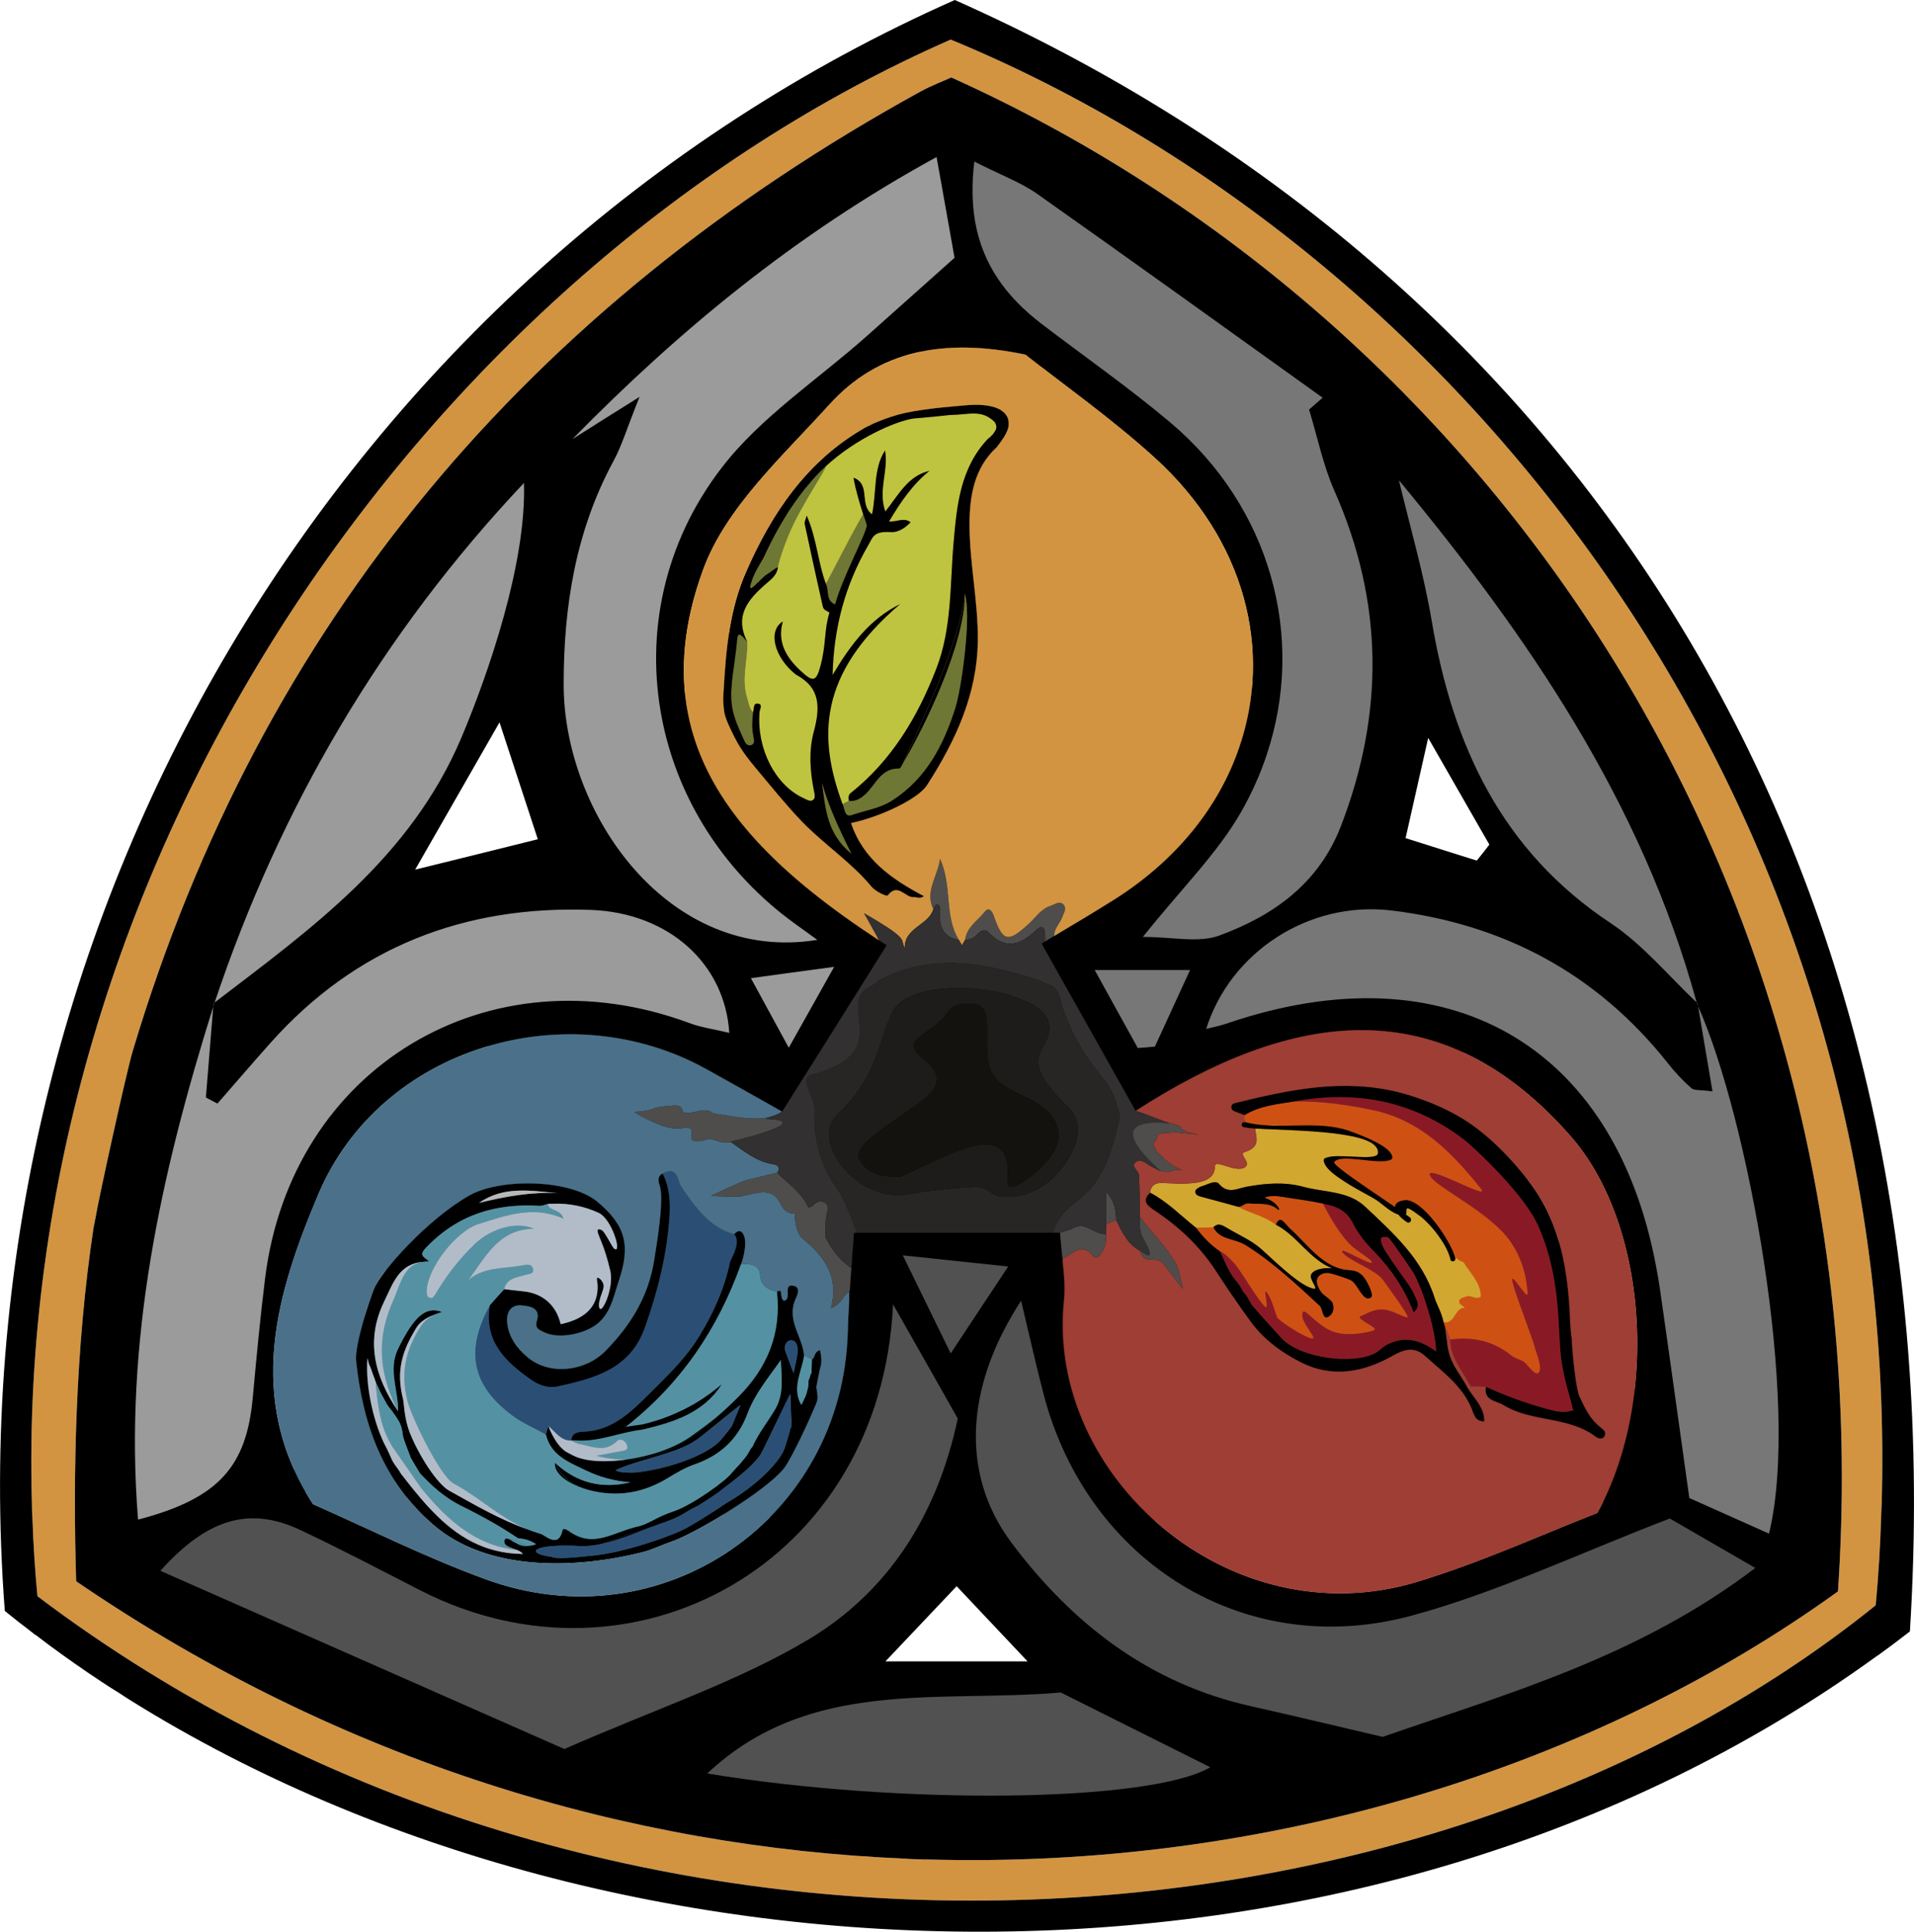 <?xml version="1.0" encoding="utf-8"?>
<!-- Generator: Adobe Illustrator 26.1.0, SVG Export Plug-In . SVG Version: 6.00 Build 0)  -->
<svg version="1.1" baseProfile="tiny" xmlns="http://www.w3.org/2000/svg" xmlns:xlink="http://www.w3.org/1999/xlink" x="0px"
	 y="0px" viewBox="0 0 135.45 136.68" overflow="visible" xml:space="preserve">
<g id="Hintergrund">
	<polyline points="68.71,108.11 20.14,105.46 40.43,61.15 69.14,19.04 96.64,60.89 119.55,105.99 68.71,108.11 	"/>
</g>
<g id="Hauptfarben">
	<path fill="#D29441" d="M89.45,46.72c-0.27-5.7-2.23-10.27-6.4-14.01c-2.39-2.13-5.05-4.64-7.55-6.62
		c-0.87-0.69-3.46-2.15-4.57-2.28c-1.38-0.16-2.92-0.13-4.46,0.11h-0.01c-3.08,0.45-6.19,1.7-8.29,3.74
		c-0.76,0.74-1.51,1.47-2.25,2.21l-0.02,0.02c-1.91,1.95-3.72,3.95-5.32,6.25c-4.17,5.95-3.96,15.62,2.1,22.71
		c2.75,3.22,6.01,5.81,9.58,8.04c0.01-0.06,0-0.14-0.02-0.21c-0.01-0.05-0.03-0.1-0.04-0.16h-0.01
		c-6.77-4.44-12.23-9.43-13.51-16.07c-0.58-3-0.31-6.34,1.07-10.12c1.6-4.41,5.63-8.04,8.93-11.69c3.47-3.84,8.11-4.76,13.89-3.55
		c2.64,2.09,6.05,4.49,9.12,7.27c6.47,5.87,8.37,13.68,6,20.54c-1.42,4.16-4.41,7.96-8.89,10.78c-1.29,0.81-2.59,1.59-4.19,2.54
		c0,0.1,0.03,0.21,0.08,0.33c1.82-1.14,3.73-2.17,5.46-3.44c3.24-2.39,5.99-5.18,7.64-8.49l0.01-0.02c0.84-1.69,1.4-3.52,1.59-5.5
		v-0.01C89.47,48.33,89.49,47.53,89.45,46.72z M67.86,28.72c0,0-2.24,0.16-3.78,0.49c-1.39,0.3-2.7,0.95-2.86,1.04
		c-4.12,2.35-6.63,6.08-8.45,10.28c-1.12,2.56-1.39,5.36-1.55,8.14c-0.03,0.59-0.08,0.82,0.03,1.7c0.05,0.31,0.21,0.7,0.34,0.98
		c0.56,1.21,0.84,1.73,1.88,2.98c1.07,1.28,2.11,2.57,3.25,3.77c1.56,1.62,3.48,2.87,4.93,4.61c0.32,0.39,1.11,0.74,1.17,0.65
		c0.73-0.95,1.26,0.21,1.88,0.12c0.16-0.02,0.36,0.15,0.69-0.07c-2.28-1.2-4.3-2.61-5.16-5.17c2.09-0.45,4.75-1.71,5.37-2.68
		c2-3.11,3.54-6.37,3.6-10.2c0.03-2.77-0.58-5.46-0.59-8.22c0-2.05,0.34-4.05,1.93-5.5c0.83-1.06,0.93-1.49,0.8-2.01
		C70.86,28.31,68.34,28.68,67.86,28.72z M62.18,66.49c-0.02-0.08-0.05-0.16-0.08-0.24c0-0.01-0.01-0.03-0.01-0.05
		c-0.02-0.07-0.03-0.14-0.03-0.2c0-0.08,0.02-0.15,0.07-0.21c0.01-0.01,0.02-0.03,0.04-0.05c0.01-0.02,0.03-0.03,0.05-0.04
		c0.04-0.03,0.09-0.06,0.15-0.08c0.13-0.05,0.25-0.06,0.36-0.05c-0.74-0.49-1.59-0.96-1.59-0.96S62.05,66.21,62.18,66.49z"/>
	<path fill="#9E3E34" d="M113.56,101.6c-0.16,0.29-0.46,0.18-0.63,0.06c-1.93-1.47-4.52-1.01-6.53-2.24
		c-0.53-0.32-1.41-0.31-1.25-1.3c-0.36-0.01-0.72-0.02-1.07-0.03c-0.56-1.07-1.43-2-1.45-3.31c-0.16-0.41-0.31-0.81-0.47-1.22
		c0.16,0.41,0.16,0.9,0.24,1.31c0.11,1.56,0.89,2.23,1.45,3.3c0.42,0.72,1.23,1.42,1.19,2.41c-0.67-0.02-0.74-0.53-0.89-0.9
		c-0.67-1.63-2.05-2.6-3.28-3.72c-0.81-0.74-1.54-0.47-2.37,0c-2.03,1.14-4.21,1.53-6.36,0.47c-1.37-0.68-2.67-1.61-3.61-2.89
		c-0.9-1.22-1.74-2.47-2.57-3.74c-1.09-1.65-2.56-3.03-4.24-4.14c-0.53-0.36-0.94-0.66-0.34-1.28c0.13-0.8,0.76-0.69,1.3-0.66
		c2.1,0.11,3.28-0.09,3.3-1.2c0.01-0.55,1.47,0.51,2.12,0.07c0.48-0.33-0.46-0.93-0.05-1.06c1.09-0.36,0.91-0.87,0.77-1.63
		c-0.02-0.02-0.05-0.04-0.07-0.05c-0.33-0.03-0.59-0.06-0.75-0.1c-0.23-0.06-0.13-0.41,0.09-0.35c0.03,0.01,0.05,0.01,0.08,0.01
		c-0.11-0.12-0.16-0.28-0.1-0.51c-0.22-0.09-0.45-0.16-0.67-0.25c-0.16-0.06-0.28-0.17-0.26-0.35c0.01-0.18,0.15-0.23,0.32-0.27
		c3.78-0.93,7.56-1.73,11.48-0.76c0.61,0.15,2.96,0.79,4.99,2.15c2.04,1.37,3.76,3.46,4.49,4.47c2.03,2.8,2.55,6.08,2.69,9.45
		c0,0.24,0.01,0.39,0.04,0.63c0.02,0.19,0.03,0.56,0.07,0.63c0.07,1.49,0.35,3.85,0.56,4.21c0.44,0.94,0.75,1.59,1.51,2.2
		C113.47,101.15,113.7,101.32,113.56,101.6z"/>
	<path fill="#9E3E34" d="M116.77,96.66c-0.08,3.51-1.03,6.76-2.53,9.94c-0.2,0.42-1.22,0.7-1.75,0.91
		c-4.23,1.65-8.35,3.58-12.74,4.78c-10.82,2.96-22.36-4.34-24.29-15.4c-0.26-1.44-0.8-3.05-0.52-4.53c0.21-1.08,0.23-2.05,0.26-3.13
		c0.11,1,0.19,1.88,0.1,2.75c-1.31,12.44,11.72,23.97,25,19.94c4.57-1.39,8.95-3.4,12.74-4.87c2.69-4.92,3.42-11.42,2.36-17.16
		c-0.68-3.68-2.1-7.04-4.22-9.47C102,69.93,91.47,71.43,80.37,78.6c0.36-0.64,1.25-1.44,1.82-1.77c3.92-2.25,8.32-4.27,12.91-4.64
		c0.82-0.07,1.65-0.09,2.48-0.04c1.55,0.08,3.1,0.42,4.6,0.94l0.03,0.01c2.85,0.98,5.52,2.64,7.67,4.53
		c3.9,3.43,5.83,8.23,6.55,13.21l0.09,0.67C116.73,93.22,116.8,94.96,116.77,96.66z"/>
	<path fill="#4A7189" d="M52.29,84.67c0.09-0.02,0.19-0.04,0.29-0.05C52.58,84.63,52.62,84.63,52.29,84.67z"/>
	<path fill="#4A7189" d="M58.04,96.78l-0.27,1.34c0.07,0.63,0.16,0.73,0,1.16c-0.02,0.05-0.04,0.11-0.07,0.17
		c-0.33,0.8-1.63,3.68-2.22,4.44c-1.23,1.57-6.26,4.61-8,5.2c-0.52,0.17-1.38,0.57-1.89,0.7c-5.02,1.28-11.15,1.36-14.93-1.91
		c-3.58-3.1-4.99-7.12-5.46-11.61c-0.11-1.06,0.92-4.25,1.27-5.09c0.51-1.23,3.76-4.9,6.75-6.6c2.2-1.24,7.14-1.16,9.07,0.46
		c2,1.68,2.34,3.09,1.5,5.59c-0.34,1.01-0.52,2.07-1.33,2.87c-0.88,0.87-2.92,1.3-3.98,0.75c-0.3-0.16-0.65-0.24-0.49-0.78
		c0.3-0.97-0.54-1.06-1.11-1.11c-0.75-0.06-1.05,0.52-0.99,1.2c0.09,1.05,0.72,1.88,1.48,2.5c1.56,1.27,4.05,0.97,5.46-0.46
		c1.8-1.82,3.07-3.88,3.47-6.47c0.15-0.96,0.69-4.08,0.41-5.15c-0.08-0.31-0.27-0.71,0.18-0.95c1.11-0.57,1.01,0.48,1.36,0.99
		c0.96,1.39,1.93,2.8,3.7,3.31c0.28-0.32,0.54-0.3,0.7,0.1c0.27,0.67-0.18,2.03-0.23,2.05c0.05-0.02,0.11-0.04,0.17-0.05
		c0.58,0,1.15,0.08,1.2,0.79c0.06,0.78,0.56,1.03,1.2,1.18c0.34-0.21,0.27,0.1,0.3,0.25c0.03,0.11,0.03,0.24,0.11,0.32
		c0.02,0.03,0.05,0.05,0.1,0.07c0.01-0.01,0.03-0.02,0.05-0.03c0.05-0.02,0.11-0.05,0.13-0.09c0.2-0.3-0.16-1.01,0.39-0.96
		c0.68,0.07,0.33,0.72,0.19,1.05c-0.58,1.45,0.54,2.58,0.64,3.89c0.19,0.1,0.38,0.19,0.57,0.28c0.24-0.14,0.12-0.55,0.57-0.65
		C58.12,95.99,58.19,96.42,58.04,96.78z"/>
	<path fill="#4A7189" d="M60.1,92.02c-0.02,3.71-0.41,7.35-2.12,10.76c-4.34,8.65-14.47,13.08-23.54,9.72
		c-3.73-1.38-7.24-3.02-10.86-4.61l-0.02-0.01c-0.26-0.12-0.53-0.24-0.79-0.35c-0.53-0.23-1.65-0.17-1.91-0.62
		c-0.27-0.46-0.51-0.94-0.72-1.45c-1.05-2.41-1.49-5.26-1.48-7.99v-0.06c0.01-1.48,0.16-2.92,0.41-4.25
		c0.17-0.89,0.38-1.86,0.63-2.85l0.02-0.07c0.79-3.09,1.95-6.45,3.38-8.89c3.45-5.89,9.64-8.25,16.36-8.76
		c4.22-0.31,8.17,0.83,11.8,2.98c1.19,0.7,2.9,2.37,4.09,3.08c-2.2-1.24-3.78-2.13-5.35-3c-9.86-5.47-23.07-1.57-27.47,8.84
		c-2.92,6.91-5.26,14.4-0.38,21.94c4,1.76,8.03,3.79,12.24,5.32c12.49,4.55,25.3-4.33,25.61-17.6
		C60.02,93.44,60.05,92.74,60.1,92.02z"/>
</g>
<g id="Zentrum">
	<path fill="#272625" d="M60.65,87.22c0.04,0.11,0.08,0.21,0.13,0.32h13.66c0.02-0.11,0.04-0.22,0.07-0.32H60.65z"/>
	<path fill="#323031" d="M60.27,89.75c-0.01-0.01-0.01-0.01-0.02-0.02c0.02-0.28,0.04-0.56,0.06-0.85
		C60.34,89.18,60.38,89.48,60.27,89.75z"/>
	<path fill="#323031" d="M60.78,87.54c-0.21,0.12-0.33,0.26-0.4,0.41c0.02-0.24,0.03-0.48,0.05-0.73h0.22
		C60.69,87.33,60.73,87.43,60.78,87.54z"/>
	<path fill="#323031" d="M75.04,87.56c-0.2-0.01-0.4-0.01-0.6-0.02c0.02-0.11,0.04-0.22,0.07-0.32h0.51v0.04
		C75.03,87.37,75.04,87.46,75.04,87.56z"/>
	<path fill="#323031" d="M62.75,66.88c-0.07,0.11-0.14,0.22-0.21,0.33c-0.06-0.11-0.17-0.21-0.28-0.32c0.01-0.06,0-0.14-0.02-0.21
		c-0.01-0.05-0.03-0.11-0.05-0.16h0.01C62.39,66.64,62.56,66.76,62.75,66.88z"/>
	<path fill="#323031" d="M73.96,66.61c0,0.1,0,0.21-0.01,0.31c-0.01,0.08-0.02,0.16-0.02,0.23c-0.07-0.13-0.15-0.26-0.22-0.39
		C73.8,66.71,73.88,66.66,73.96,66.61z"/>
	<path fill="#4E4D4C" d="M60.14,91.31c-0.01,0.02-0.03,0.05-0.04,0.07c-0.44,0.25-0.51,0.87-1.3,1.19c0.6-2.24-0.45-3.66-1.98-4.92
		c-0.45-0.37-0.56-1.12-0.58-1.77c-0.46,0.01-0.81-0.29-0.96-0.62c-0.54-1.23-1.48-0.91-2.41-0.71c-0.03,0.01-0.06,0.01-0.09,0.02
		c-0.09,0.02-0.14,0.03-0.17,0.04c-0.03,0.01-0.03,0.01-0.03,0.01c0,0.01,0.04,0.01-0.29,0.05c-0.29,0.04-1.97-0.06-1.97-0.06
		s2.06-0.99,2.44-1.09c0.01-0.01,0.01-0.01,0.02-0.01c0.09-0.02,0.17-0.04,0.24-0.06c0.13-0.03,0.24-0.06,0.33-0.08
		c0.02,0,0.04,0,0.05-0.01c0.08-0.02,0.15-0.03,0.21-0.05c0.12-0.03,0.2-0.05,0.28-0.07c0.06-0.01,0.11-0.02,0.17-0.04
		c0.18-0.04,0.43-0.1,0.94-0.22c0.78,0.77,1.73,1.39,2.2,2.44c0.07-0.01,0.15-0.03,0.23-0.04c0.26-0.24,0.54-0.53,0.91-0.31
		c0.4,0.23,0.2,0.59,0.14,0.95c-0.08,0.49-0.05,1.01-0.06,1.52c0.43,0.88,1.03,1.63,1.83,2.19c0.01,0.01,0.01,0.01,0.02,0.02
		C60.25,90.27,60.42,90.81,60.14,91.31z"/>
	<path fill="#4E4D4C" d="M75.18,64.87c-0.15,0.46-0.61,0.83-0.57,1.35c0,0.1,0.03,0.21,0.08,0.33c-0.17,0.27-0.43,0.36-0.74,0.37
		c0.01-0.1,0.01-0.21,0.01-0.31c0-0.17,0.01-0.35,0-0.52c-0.02-0.54-0.27-0.65-0.65-0.27c-1.09,1.05-2.18,1.4-3.36,0.14
		c-0.25-0.26-0.51-0.13-0.72,0.09c-0.25,0.27-0.54,0.45-0.93,0.45c0.11-0.9,0.88-1.35,1.38-1.98c0.25-0.33,0.49-0.16,0.64,0.26
		c0.65,1.88,1.02,1.94,2.51,0.56c0.49-0.45,0.87-1.06,1.55-1.26c0.28-0.09,0.6-0.37,0.88-0.08C75.52,64.27,75.28,64.58,75.18,64.87z
		"/>
	<path fill="#4E4D4C" d="M67.86,66.51c-1.13-0.2-1.4-0.96-1.33-1.97c0.01-0.22,0.06-0.5-0.25-0.56c-0.05,0-0.15,0.22-0.23,0.35
		c-0.6-1.25,0.27-2.24,0.48-3.56C67.41,62.76,66.81,64.82,67.86,66.51z"/>
	<path fill="#4E4D4C" d="M81.82,80.65c-0.25,0.22-0.23,0.41-0.07,0.59c-0.02,0.1,0.06,0.17,0.28,0.4c0.89,0.92,1.08,0.86,1.65,1.18
		c-0.88-0.22-0.46,0.25-1.56,0.03c-2.1-1.91-4-3.81,0.67-3.38c0.07,0.01,0.15,0.03,0.23,0.05c0.1,0.03,0.18,0.05,0.24,0.07
		c0.32,0.1,0.26,0.15,0.34,0.26c0.17,0.21,0.76,0.34,1.2,0.42c-0.59-0.05-1.48-0.14-1.55-0.15c-0.04-0.01-0.48,0.03-0.55,0.03
		l-0.41,0.01C81.62,80.37,82.02,80.47,81.82,80.65z"/>
	<path fill="#4E4D4C" d="M80.69,88.5c0.26,0.02,0.47,0.01,0.62-0.03C81.46,88.87,81.34,88.98,80.69,88.5z"/>
	<path fill="#4E4D4C" d="M78.99,86.32c-0.24,0.1-0.47,0.2-0.71,0.3v-2.31C78.87,84.97,78.98,85.62,78.99,86.32z"/>
</g>
<g id="Symbole">
	<g>
		<path fill="#CE5113" d="M99.62,93.2c0,0.01,0,0.01-0.01,0.01c-0.26,0.02-0.98-0.45-1.57-0.54c-0.82-0.11-1.39,0.34-1.72,0.44
			c-0.12,0.04-0.12,0.1-0.05,0.18c0,0,0,0.01,0.01,0.01c0.06,0.06,0.16,0.13,0.28,0.21c0.02,0.01,0.04,0.02,0.06,0.04
			c0.24,0.19,0.48,0.37,0.67,0.5c0,0.03-0.02,0.06-0.07,0.08c-0.28,0.11-1.74,0.47-2.82,0.11c-0.32-0.11-0.62-0.28-0.88-0.47
			c-0.87-0.62-1.37-1.41-1.36-0.68c0.01,0.28,0.27,0.68,0.48,1.01c0.21,0.31,0.39,0.57,0.27,0.6c-0.22,0.07-1.19-0.48-1.89-0.96
			c-0.22-0.15-0.41-0.3-0.55-0.42c-0.01-0.01-0.03-0.03-0.04-0.04c-0.01-0.01-0.02-0.02-0.03-0.04c-0.15-0.26-0.35-1.26-0.77-1.82
			c-0.19-0.24,0,0.47,0.01,0.85c0.02,0.17-0.01,0.27-0.11,0.19c-0.42-0.34-1.6-2.34-2.07-2.94c-0.03-0.04-0.06-0.07-0.08-0.1
			c0-0.01-0.01-0.01-0.01-0.01c-0.3-0.33-0.58-0.6-0.82-0.76c-0.08-0.05-0.15-0.09-0.22-0.12c-0.67-0.44-1.21-1.03-1.69-1.66
			c0.41-0.01,0.82-0.02,1.23-0.03c0.06,0.11,0.13,0.21,0.2,0.3c0.53,0.58,1.35,0.52,2.05,0.94c1.86,1.14,3.65,2.8,5.3,4.34
			c0.18,0.18,0.16,0.88,0.51,0.78c0.02-0.01,0.06-0.02,0.09-0.04c0.32-0.18,0.42-0.58,0.29-0.95c-0.09-0.27-0.71-0.58-0.84-0.83
			c-0.7-1.01,0.07-1.35,0.51-1.31c0.37,0.04,1.26,0.36,1.59,0.5c0.32,0.14,0.58,0.73,0.83,1.01c0.17,0.21,0.32,0.36,0.58,0.25
			c0.02-0.01,0.04-0.02,0.05-0.03c0.18-0.17-0.14-0.79-0.24-0.99c-0.47-0.96-1.02-0.91-1.5-0.96c-0.8-0.08-1.53-0.55-2.14-1.09
			c-0.66-0.58-1.15-1.19-1.8-1.78c-0.41-0.36-0.69-0.97-0.97-0.5c-0.03,0.05-0.06,0.1-0.09,0.17c-0.81-0.61-1.81-0.81-2.69-1.27
			c0.01,0,0.01,0,0.02,0c0.42,0,0.34-0.31,0.97-0.22c0.28,0.04,1.13-0.07,1.64,0.27c0.05,0.03,0.09,0.06,0.13,0.1
			c0.21,0.2,0.23-0.01-0.03-0.28c-0.14-0.15-0.37-0.33-0.72-0.46c-0.34-0.13,0.61-0.21,0.93-0.14c0.06,0.01,0.12,0.02,0.18,0.03
			c0.52,0.09,1.27,0.19,1.93,0.3c0.11,0.02,0.22,0.04,0.32,0.05c0.1,0.02,0.2,0.04,0.3,0.06c0.13,0.02,0.24,0.05,0.35,0.07
			c0.01,0.01,0.02,0.03,0.03,0.05c0.19,0.34,0.82,1.64,1.7,2.63c0.23,0.27,0.52,0.5,0.79,0.69l0.01,0.01
			c0.5,0.37,0.94,0.62,0.93,0.77c0,0.08-0.16,0.04-0.37-0.05c-0.69-0.28-2.05-1.1-1.68-0.62c0.32,0.42,1.53,0.9,2.31,1.44
			c0.23,0.16,0.42,0.32,0.54,0.49C99.32,92.55,99.66,93.11,99.62,93.2z"/>
		<path fill="#D96828" d="M90.33,85.25c0.26,0.27,0.24,0.48,0.03,0.28c-0.04-0.04-0.08-0.07-0.13-0.1
			C90.27,85.38,90.3,85.32,90.33,85.25z"/>
		<path fill="#D96828" d="M93.27,85.09c-0.76-0.15-1.85-0.29-2.55-0.41c0.17-0.04,0.38-0.03,0.55,0.01
			C91.94,84.82,92.61,84.94,93.27,85.09z"/>
		<path fill="#D96828" d="M97.29,94.05c-0.19-0.13-0.43-0.31-0.67-0.5C96.91,93.73,97.27,93.93,97.29,94.05z"/>
		<path fill="#891A25" d="M101.63,95.62c-1.18-0.86-2.28-1.11-3.51-0.46c-0.3,0.17-0.5,0.41-0.77,0.56
			c-1.6,0.88-5.34,0.36-6.63-1.01c-0.4-0.42-1.08-1.2-1.55-1.71c-0.24-0.29-0.43-0.5-0.44-0.51c-0.18-0.14-0.46-0.78-0.57-0.88
			c-0.05-0.05-0.11-0.11-0.15-0.17c-0.05-0.06-0.09-0.12-0.12-0.19c-0.01-0.01-0.02-0.03-0.02-0.06c-0.08-0.13-0.26-0.42-0.33-0.5
			c-0.08-0.08-0.16-0.17-0.23-0.27c-0.11-0.14-0.2-0.29-0.29-0.45c-0.09-0.15-0.17-0.31-0.24-0.47c-0.15-0.32-0.29-0.65-0.45-0.97
			c0.07,0.03,0.14,0.07,0.22,0.12c0.24,0.16,0.52,0.43,0.82,0.76c0,0,0.01,0,0.01,0.01c0.02,0.03,0.05,0.06,0.08,0.1
			c0.47,0.6,1.65,2.6,2.07,2.94c0.1,0.08,0.13-0.02,0.11-0.19c-0.01-0.38-0.2-1.09-0.01-0.85c0.42,0.56,0.62,1.56,0.77,1.82
			c0.01,0.02,0.02,0.03,0.03,0.04c0.01,0.01,0.03,0.03,0.04,0.04c0.14,0.12,0.33,0.27,0.55,0.42c0.7,0.48,1.67,1.03,1.89,0.96
			c0.12-0.03-0.06-0.29-0.27-0.6c-0.21-0.33-0.47-0.73-0.48-1.01c-0.01-0.73,0.49,0.06,1.36,0.68c0.26,0.19,0.56,0.36,0.88,0.47
			c1.08,0.36,2.54,0,2.82-0.11c0.05-0.02,0.07-0.05,0.07-0.08c-0.02-0.12-0.38-0.32-0.67-0.5c-0.02-0.02-0.04-0.03-0.06-0.04
			c-0.1-0.08-0.19-0.15-0.28-0.21c-0.01,0-0.01-0.01-0.01-0.01c-0.07-0.08-0.07-0.14,0.05-0.18c0.33-0.1,0.9-0.55,1.72-0.44
			c0.59,0.09,1.31,0.56,1.57,0.54c0.01,0,0.01,0,0.01-0.01c0.04-0.09-0.3-0.65-1.74-2.63c-0.12-0.17-0.31-0.33-0.54-0.49
			c-0.78-0.54-1.99-1.02-2.31-1.44c-0.37-0.48,0.99,0.34,1.68,0.62c0.21,0.09,0.37,0.13,0.37,0.05c0.01-0.15-0.43-0.4-0.93-0.77
			l-0.01-0.01c-0.27-0.19-0.56-0.42-0.79-0.69c-0.88-0.99-1.51-2.29-1.7-2.63c-0.01-0.02-0.02-0.04-0.03-0.05
			c0.08,0.02,0.17,0.04,0.25,0.06c0.07,0.02,0.14,0.03,0.21,0.05c0.76,0.18,1.33,0.58,1.7,1.35c0.35,0.7,0.88,1.34,1.43,1.9
			c1.24,1.26,2.19,2.69,2.83,4.33c0.57-0.46,0.17-0.93-0.02-1.38c-0.03-0.07-0.08-0.17-0.16-0.29c-0.04-0.06-0.08-0.13-0.13-0.22
			c-0.19-0.27-0.45-0.64-0.71-1c-0.33-0.47-0.66-0.93-0.82-1.2c-0.02-0.02-0.63-0.87-0.43-1.21c0.55-0.09,0.46,0,0.75,0.34
			c0.12,0.14,0.92,1.29,1.26,1.8c0.08,0.12,0.14,0.21,0.16,0.24c0.11,0.11,0.41,0.73,0.73,1.58c0.38,1.05,0.8,2.44,0.93,3.66
			C101.61,95.32,101.62,95.47,101.63,95.62z"/>
		<path fill="#A42B33" d="M93.87,85.22c-0.08-0.02-0.17-0.04-0.25-0.06c-0.09-0.13-0.13-0.21-0.12-0.23
			C93.51,84.9,93.64,84.99,93.87,85.22z"/>
		<path fill="#A42B33" d="M90.72,94.71c-0.53-0.55-1.18-1.02-1.55-1.71C89.64,93.51,90.32,94.29,90.72,94.71z"/>
		<path fill="#A42B33" d="M96.56,93.51c-0.12-0.08-0.22-0.15-0.28-0.21C96.37,93.36,96.46,93.43,96.56,93.51z"/>
		<path fill="#A42B33" d="M99.86,91.18c-0.15-0.21-0.33-0.35-0.46-0.63c-0.18-0.14-0.31-0.35-0.38-0.59c0.26,0.36,0.52,0.73,0.71,1
			C99.78,91.05,99.82,91.12,99.86,91.18z"/>
		<path fill="#A42B33" d="M101.6,95.17c-0.13-1.22-0.55-2.61-0.93-3.66C101.25,92.56,101.51,93.78,101.6,95.17z"/>
		<polygon fill="#D96828" points="97.89,81.82 97.89,81.83 97.88,81.82 		"/>
		<path fill="#CE5113" d="M108.85,97.16c-0.27,0.17-0.8-0.72-1.1-0.86c-0.29-0.13-0.61-0.23-0.85-0.43c-1.27-1.01-2.7-1.3-4.27-1.09
			c-0.16-0.41-0.31-0.81-0.47-1.22c0.05,0.01,0.09,0.01,0.14,0.01s0.1-0.01,0.14-0.02c0.05-0.01,0.09-0.03,0.13-0.05
			c0.08-0.04,0.15-0.1,0.21-0.17c0.07-0.08,0.12-0.17,0.18-0.25c0.03-0.04,0.05-0.09,0.08-0.13c0.03-0.04,0.06-0.08,0.09-0.12
			c0.03-0.04,0.06-0.08,0.09-0.11c0.04-0.03,0.07-0.06,0.11-0.09c0.05-0.04,0.11-0.06,0.17-0.08c0.03-0.01,0.05-0.01,0.08-0.01
			c0.03-0.01,0.06-0.01,0.09-0.01c-0.14-0.13-0.37-0.24-0.4-0.39c-0.01-0.07,0-0.12,0.02-0.17c0.01-0.02,0.03-0.04,0.05-0.05
			c0.08-0.1,0.27-0.12,0.41-0.18c0.34-0.16,0.67,0.27,1.05,0c-0.02-1-0.76-1.66-1.23-2.44c-0.25-0.08-0.45-0.21-0.61-0.37
			c-0.33-0.33-0.53-0.76-0.84-1.11c-0.08-0.08-0.15-0.17-0.23-0.25c-0.42-0.62-0.95-1.18-1.39-1.53h-0.01
			c-0.28-0.31-0.57-0.62-0.86-0.93c-0.15,0-0.62-0.06-0.79,0.02c0.14,0.26,0.44,0.4,0.55,0.73c0.01,0.04,0.02,0.08,0.03,0.12
			c0,0.03,0.01,0.07,0.01,0.11c-0.16-0.03-0.3-0.07-0.43-0.14c-0.01-0.01-0.03-0.01-0.04-0.01s-0.02-0.01-0.03-0.01
			c-0.42-0.21-0.74-0.53-1.08-0.82c-0.07-0.06-0.15-0.12-0.23-0.19c-0.08-0.06-0.16-0.13-0.24-0.19c-0.06-0.04-0.13-0.1-0.2-0.15
			c-0.24-0.18-0.49-0.35-0.76-0.52c-0.08-0.06-0.16-0.11-0.24-0.15c-0.4-0.22-0.9-0.39-1.37-0.54c-0.54-0.36-0.99-0.76-1.1-1.12
			c0.36-0.08,0.72-0.15,0.6-0.31c-0.03-0.05-0.07-0.09-0.11-0.11c1.02-0.12,2.96,0.23,3.27-0.13c0.15,0.05,0.29,0.09,0.42,0.13
			v-0.01c0.01-0.36-0.22-0.49-0.46-0.6c-0.26-0.44-1.08-0.72-2.14-0.9c-0.02,0-0.04-0.01-0.06-0.01c-1.03-0.22-2.11-0.25-3.15-0.42
			c-0.49-0.08-0.98-0.19-1.47-0.24c-0.01,0-0.01,0-0.02,0c-0.27-0.03-0.53-0.04-0.79-0.02c-0.29,0.03-0.58,0.1-0.87,0.22
			c-0.04,0.01-0.07,0.03-0.11,0.05c-0.02-0.02-0.05-0.04-0.07-0.05c-0.19-0.15-0.45-0.26-0.58-0.44c-0.11-0.12-0.16-0.28-0.1-0.51
			c1.09-0.66,2.33-0.78,3.55-0.97c1.83-0.03,3.63,0.22,5.43,0.59c3.45,0.69,5.68,3,7.76,5.59c0.02,0.03,0.04,0.06,0.06,0.09
			c0.34,0.64-4.17-1.96-3.65-0.99c0.4,0.74,3.42,2.16,5.15,3.99c0.88,0.94,1.31,2.02,1.53,2.9c0.03,0.12,0.06,0.24,0.08,0.36
			c0.01,0.09,0.03,0.17,0.04,0.25c0.02,0.13,0.04,0.26,0.05,0.39c0.02,0.15,0.03,0.28,0.04,0.38v0.04c0,0.54-1.18-1.58-1.09-0.92
			c0.09,0.67,1.5,4.22,1.64,4.88C108.73,95.75,109.23,96.92,108.85,97.16z"/>
		<path fill="#D96828" d="M93.71,82.25c-0.02-0.03-0.02-0.06-0.03-0.09c-0.02-0.08,0.01-0.17,0.08-0.21
			c0.11-0.05,0.26-0.09,0.44-0.12c0.04,0.02,0.08,0.06,0.11,0.11C94.43,82.1,94.07,82.17,93.71,82.25z"/>
		<path fill="#D96828" d="M103.04,92.95c-0.03,0.04-0.05,0.09-0.08,0.13c0-0.01,0-0.02,0.01-0.03
			C103,93.01,103.02,92.98,103.04,92.95z"/>
		<path fill="#D96828" d="M103.22,92.72c-0.03,0.03-0.06,0.07-0.09,0.11c0.01-0.02,0.03-0.04,0.04-0.06L103.22,92.72z"/>
		<path fill="#891A25" d="M111.32,99.76l-0.02,0.02c-0.67,0.24-1.3,0.06-1.96-0.13c-1.44-0.4-2.83-0.91-4.19-1.53
			c-0.36-0.01-0.72-0.02-1.07-0.03c-0.56-1.07-1.43-2-1.45-3.31c1.57-0.21,3,0.08,4.27,1.09c0.24,0.2,0.56,0.3,0.85,0.43
			c0.3,0.14,0.83,1.03,1.1,0.86c0.38-0.24-0.12-1.41-0.19-1.68c-0.14-0.66-1.55-4.21-1.64-4.88c-0.09-0.66,1.09,1.46,1.09,0.92
			v-0.04c-0.01-0.1-0.02-0.23-0.04-0.38c-0.01-0.13-0.03-0.26-0.05-0.39c-0.01-0.08-0.03-0.16-0.04-0.25
			c-0.02-0.12-0.05-0.24-0.08-0.36c-0.22-0.88-0.65-1.96-1.53-2.9c-1.73-1.83-4.75-3.25-5.15-3.99c-0.52-0.97,3.99,1.63,3.65,0.99
			c-0.02-0.03-0.04-0.06-0.06-0.09c-2.08-2.59-4.31-4.9-7.76-5.59c-1.8-0.37-3.6-0.62-5.43-0.59c4.39-0.81,8.4-0.03,12.01,2.72
			c0.1,0.07,0.38,0.32,0.77,0.68c1.27,1.18,3.66,3.61,4.45,5.39c1.72,3.88,1.33,7.44,1.66,9.61
			C110.75,97.91,111.06,98.62,111.32,99.76z"/>
		<path fill="#C62B33" d="M111.32,99.76c-0.26-1.14-0.57-1.85-0.81-3.43C110.9,97.43,111.06,98.62,111.32,99.76z"/>
		<path fill="#D1A730" d="M102.16,93.56c-0.36-0.62-0.46-1.18-0.65-1.77C101.7,92.38,102,92.8,102.16,93.56z"/>
		<path fill="#D1A730" d="M103.04,92.95c-0.03,0.04-0.05,0.09-0.08,0.13c0-0.01,0-0.02,0.01-0.03
			C103,93.01,103.02,92.98,103.04,92.95z"/>
		<path fill="#D1A730" d="M103.22,92.72c-0.03,0.03-0.06,0.07-0.09,0.11c0.01-0.02,0.03-0.04,0.04-0.06L103.22,92.72z"/>
		<path d="M113.29,101.01c-0.76-0.61-1.07-1.26-1.51-2.2c-0.21-0.36-0.49-2.72-0.56-4.21c-0.04-0.07-0.05-0.44-0.07-0.63
			c-0.03-0.24-0.04-0.39-0.04-0.63c-0.14-3.37-0.66-6.65-2.69-9.45c-0.73-1.01-2.45-3.1-4.49-4.47c-2.03-1.36-4.38-2-4.99-2.15
			c-3.92-0.97-7.7-0.17-11.48,0.76c-0.17,0.04-0.31,0.09-0.32,0.27c-0.02,0.18,0.1,0.29,0.26,0.35c0.22,0.09,0.45,0.16,0.67,0.25
			c1.09-0.66,2.33-0.78,3.55-0.97c4.39-0.81,8.4-0.03,12.01,2.72c0.1,0.07,0.38,0.32,0.77,0.68c1.27,1.18,3.66,3.61,4.45,5.39
			c1.72,3.88,1.33,7.44,1.66,9.61c0.24,1.58,0.55,2.29,0.81,3.43c0.03,0.04,0.05,0.08,0.08,0.11c-0.03-0.03-0.06-0.06-0.1-0.09
			c-0.67,0.24-1.3,0.06-1.96-0.13c-1.44-0.4-2.83-0.91-4.19-1.53c-0.16,0.99,0.72,0.98,1.25,1.3c2.01,1.23,4.6,0.77,6.53,2.24
			c0.17,0.12,0.47,0.23,0.63-0.06C113.7,101.32,113.47,101.15,113.29,101.01z"/>
		<path fill="#D1A730" d="M104.8,91.74c-0.38,0.27-0.71-0.16-1.05,0c-0.14,0.06-0.33,0.08-0.41,0.18c-0.02,0.01-0.04,0.03-0.05,0.05
			c-0.02,0.05-0.03,0.1-0.02,0.17c0.03,0.15,0.26,0.26,0.4,0.39c-0.03,0-0.06,0-0.09,0.01c-0.03,0-0.05,0-0.08,0.01
			c-0.06,0.02-0.12,0.04-0.17,0.08c-0.04,0.03-0.07,0.06-0.11,0.09l-0.05,0.05c-0.01,0.02-0.03,0.04-0.04,0.06
			c-0.03,0.04-0.06,0.08-0.09,0.12c-0.02,0.03-0.04,0.06-0.07,0.1c-0.01,0.01-0.01,0.02-0.01,0.03c-0.06,0.08-0.11,0.17-0.18,0.25
			c-0.06,0.07-0.13,0.13-0.21,0.17c-0.04,0.02-0.08,0.04-0.13,0.05c-0.04,0.01-0.09,0.02-0.14,0.02s-0.09,0-0.14-0.01
			c-0.16-0.76-0.46-1.18-0.65-1.77c-0.88-2.73-2.93-4.56-4.91-6.42c-1.19-1.12-2.9-1-4.37-1.4c-1.33-0.36-2.68-0.25-4.03,0
			c-0.63,0.11-1.3,0.55-1.94-0.21c-0.25-0.3-0.82,0.07-1.24,0.18c-0.17,0.05-0.43,0.22-0.43,0.35c-0.02,0.26,0.24,0.34,0.48,0.4
			c0.85,0.22,1.69,0.46,2.53,0.69c0.88,0.46,1.88,0.66,2.69,1.27c1.53,0.79,2.37,2.45,4.01,3.1c-0.05-0.01-0.09-0.02-0.15-0.02
			c-0.47-0.04-1.24,0.09-1.37,0.47c-0.12,0.34,0.55,1.03,0.2,0.98c-0.96-0.13-2.92-2.1-3.73-2.81c-0.7-0.62-1.61-1-2.42-1.49
			c-0.31-0.18-0.63-0.4-0.96-0.04c-0.41,0.01-0.82,0.02-1.23,0.03c-1.07-0.85-2.03-1.85-3.26-2.49c0.13-0.8,0.76-0.69,1.3-0.66
			c2.1,0.11,3.28-0.09,3.3-1.2c0.01-0.55,1.47,0.51,2.12,0.07c0.48-0.33-0.46-0.93-0.05-1.06c1.09-0.36,0.91-0.87,0.77-1.63
			c0.04-0.02,0.07-0.04,0.11-0.05c1.53,0.1,4.32,0.12,6.3,0.46c0.02,0,0.04,0.01,0.06,0.01c1.06,0.18,1.88,0.46,2.14,0.9
			c0.07,0.11,0.1,0.25,0.08,0.39c0,0.03-0.02,0.06-0.04,0.09c-0.31,0.36-2.25,0.01-3.27,0.13c-0.18,0.03-0.33,0.07-0.44,0.12
			c-0.07,0.04-0.1,0.13-0.08,0.21c0.01,0.03,0.01,0.06,0.03,0.09c0.11,0.36,0.56,0.76,1.1,1.12c0.93,0.66,2.16,1.25,2.58,1.53
			c0.45,0.3,0.96,0.81,1.47,1c0.03,0.01,0.05,0.02,0.07,0.03c0.01,0,0.02,0.01,0.03,0.01c0.17,0.21,0.4,0.4,0.62,0.54
			c0.1,0.06,0.23,0,0.26-0.11c0.01-0.01,0.01-0.02,0.01-0.03c0.02-0.06,0-0.14-0.04-0.17c-0.07-0.06-0.18-0.14-0.33-0.24
			c0.2-0.22-0.33-0.91,1.01,0.11h0.01c0.44,0.35,0.97,0.91,1.39,1.53c0.37,0.52,0.65,1.07,0.76,1.55c0.05,0.22,0.39,0.13,0.34-0.1
			c-0.01-0.03-0.01-0.06-0.03-0.09c0.16,0.16,0.36,0.29,0.61,0.37C104.04,90.08,104.78,90.74,104.8,91.74z"/>
		<path fill="#D1A730" d="M93.71,82.25c-0.02-0.03-0.02-0.06-0.03-0.09c-0.02-0.08,0.01-0.17,0.08-0.21
			c0.11-0.05,0.26-0.09,0.44-0.12c0.04,0.02,0.08,0.06,0.11,0.11C94.43,82.1,94.07,82.17,93.71,82.25z"/>
		<path fill="#D1A730" d="M95.23,80.31c-1.98-0.34-4.77-0.36-6.3-0.46c0.29-0.12,0.58-0.19,0.87-0.22c0.26-0.02,0.52-0.01,0.79,0.02
			c0.01,0,0.01,0,0.02,0c0.49,0.05,0.98,0.16,1.47,0.24C93.12,80.06,94.2,80.09,95.23,80.31z"/>
		<path fill="#D1A730" d="M97.88,81.82l0.01,0.01c-0.13-0.04-0.27-0.08-0.42-0.13c0.02-0.03,0.04-0.06,0.04-0.09
			c0.02-0.14-0.01-0.28-0.08-0.39c0.24,0.11,0.47,0.24,0.46,0.6H97.88z"/>
		<path fill="#D1A730" d="M98.93,85.93c-0.02-0.01-0.04-0.02-0.07-0.03c-0.51-0.19-1.02-0.7-1.47-1c-0.42-0.28-1.65-0.87-2.58-1.53
			c0.47,0.15,0.97,0.32,1.37,0.54c0.08,0.04,0.16,0.09,0.24,0.15c0.27,0.17,0.52,0.34,0.76,0.52c0.07,0.05,0.14,0.11,0.2,0.15
			c0.08,0.06,0.16,0.13,0.24,0.19c0.08,0.07,0.16,0.13,0.23,0.19C98.19,85.4,98.51,85.72,98.93,85.93z"/>
		<path fill="#D1A730" d="M99.81,86.17c0.04,0.03,0.06,0.11,0.04,0.17c0,0.01,0,0.02-0.01,0.03c-0.03,0.11-0.16,0.17-0.26,0.11
			c-0.22-0.14-0.45-0.33-0.62-0.54c0.01,0,0.03,0,0.04,0.01c0.13,0.07,0.27,0.11,0.43,0.14c0-0.04-0.01-0.08-0.01-0.11
			c-0.01-0.04-0.02-0.08-0.03-0.12c-0.11-0.33-0.41-0.47-0.55-0.73c0.17-0.08,0.64-0.02,0.79-0.02c0.29,0.31,0.58,0.62,0.86,0.93
			c-1.34-1.02-0.81-0.33-1.01-0.11C99.63,86.03,99.74,86.11,99.81,86.17z"/>
		<path fill="#D1A730" d="M102.99,89.02c0.05,0.23-0.29,0.32-0.34,0.1c-0.11-0.48-0.39-1.03-0.76-1.55
			c0.08,0.08,0.15,0.17,0.23,0.25c0.31,0.35,0.51,0.78,0.84,1.11C102.98,88.96,102.98,88.99,102.99,89.02z"/>
		<polygon fill="#D1A730" points="97.89,81.82 97.89,81.83 97.88,81.82 		"/>
		<path d="M53.11,104.07c0,0.01,0.01,0.01,0.01,0.02h0.01l0.01-0.01C53.13,104.08,53.12,104.07,53.11,104.07z"/>
		<path fill="#2B4F74" d="M52.4,89.19c-0.08,0.02-0.16,0.03-0.24,0.05c-0.07-0.01-0.14-0.03-0.2-0.05c-0.07-0.02-0.13-0.04-0.2-0.05
			c-0.01,0-0.03,0.01-0.04,0.02c-0.03,0.03-0.04,0.06-0.04,0.06c-0.38,1.88-1.14,3.58-2.14,5.24c-0.98,1.64-2.33,2.9-3.63,4.2
			c-1.27,1.26-2.61,2.58-4.63,2.64c-0.34,0.01-0.81,0.07-0.85,0.61v0.02c-0.75,0.02-1.11-0.61-1.62-1.03
			c-0.07,0.22-0.12,0.41-0.18,0.6c-0.79-0.44-1.64-0.8-2.36-1.33c-2.87-2.12-3.4-4.58-1.6-7.83c-0.44,2.53,1.07,3.99,2.9,5.27
			c0.58,0.41,1.23,0.63,1.92,0.48c2.59-0.57,5.11-1.23,6.15-4.17c0.91-2.56,1.56-5.17,1.74-7.88c0.06-1.04,0-2.06-0.49-3.01
			c1.11-0.57,1.01,0.48,1.36,0.99c0.96,1.39,1.93,2.8,3.7,3.31C52.51,87.85,52.39,88.54,52.4,89.19z"/>
		<path fill="#5492A3" d="M52.22,98.87c-0.16,0.16-0.31,0.3-0.45,0.44c-0.12,0.11-0.24,0.22-0.35,0.33c-0.94,0.89-1.91,1.7-3,2.37
			c-1.2,0.75-2.57,1.22-4.05,1.25c-0.7,0.02-1.42-0.06-2.16-0.26c0.67-0.12,1.2-0.23,1.73-0.32c0.28-0.05,0.6-0.08,0.4-0.5
			c-0.14-0.29-0.46-0.43-0.68-0.21c-0.88,0.85-1.81,0.35-2.74,0.18c-0.29-0.11-0.43-0.18-0.48-0.23h-0.01v-0.01
			c0-0.04,0.18-0.03,0.48,0.01c1.57,0.07,3.01-0.6,4.54-0.77c2.18-0.52,4.3-1.15,5.61-3.19c-0.18,0.15-0.36,0.3-0.55,0.44
			c-0.18,0.15-0.37,0.28-0.56,0.41c-0.08,0.06-0.17,0.12-0.25,0.17c-0.35,0.23-0.7,0.44-1.06,0.62c-0.16,0.09-0.32,0.17-0.48,0.24
			c-0.2,0.1-0.41,0.19-0.63,0.28c-0.42,0.18-0.86,0.33-1.3,0.46c-0.26,0.07-0.52,0.14-0.78,0.2c-0.39,0.06-0.78,0.12-1.18,0.18
			c3.91-3.06,6.51-6.92,8.15-11.48c0.05-0.02,0.11-0.04,0.17-0.05c0.58,0,1.15,0.08,1.2,0.79c0.06,0.78,0.56,1.03,1.2,1.18
			C55.31,94.35,54.32,96.78,52.22,98.87z"/>
		<path d="M53.83,103.6v0.01l0.01-0.01H53.83z M55.99,100.96L55.99,100.96l0.01,0.01v-0.01H55.99z"/>
		<path d="M55.27,102.4c0,0.01,0,0.01,0,0.02l0.01-0.01v-0.01H55.27z"/>
		<path d="M44.84,104.18c-0.13,0.01-0.25,0.01-0.37,0.01c0.04,0.01,0.08,0.01,0.12,0.01c0.36,0,0.77-0.03,1.21-0.11
			c0.73-0.11,1.54-0.32,2.29-0.6C46.96,103.88,45.76,104.12,44.84,104.18z M44.18,104.18c0.03,0.01,0.05,0.01,0.09,0.01h0.2
			C44.37,104.19,44.27,104.18,44.18,104.18z"/>
		<path fill="#4A7189" d="M53.11,104.07c0,0.01,0.01,0.01,0.01,0.02h0.01l0.01-0.01C53.13,104.08,53.12,104.07,53.11,104.07z
			 M53.83,103.6v0.01l0.01-0.01H53.83z"/>
		<path fill="#4A7189" d="M42.49,109.26c1.4-0.29,2.9-0.96,3.79-1.28C45.16,108.35,43.64,108.84,42.49,109.26z"/>
		<path fill="#5492A3" d="M57.47,96.18c-0.02,0.33-0.03,0.65-0.04,0.98c-0.03,0.02-0.09,0.19-0.1,0.21c-0.02,0.02,0,0.1-0.02,0.12
			c-0.01,0.01-0.02,0.02-0.02,0.04c-0.02,0.03-0.04,0.07-0.05,0.11c-0.04,0.14-0.02,0.3-0.03,0.45c-0.05,0.14-0.08,0.45-0.22,0.75
			c-0.09,0.19-0.18,0.39-0.28,0.58c-0.71-1.21,0.02-2.35,0.19-3.52C57.09,96,57.28,96.09,57.47,96.18z"/>
		<path d="M52.42,89.48c-1.64,4.56-4.24,8.42-8.15,11.48c0.4-0.06,0.79-0.12,1.18-0.17v0.36c-1.53,0.17-2.97,0.84-4.54,0.77
			c-0.3-0.04-0.48-0.05-0.48-0.01c0.04-0.54,0.51-0.6,0.85-0.61c2.02-0.06,3.36-1.38,4.63-2.64c1.3-1.3,2.65-2.56,3.63-4.2
			c1-1.66,1.76-3.36,2.14-5.24c0,0,0.01-0.03,0.04-0.06c0.14-0.27,0.73-1.37,0.23-1.83c0.28-0.32,0.54-0.3,0.7,0.1
			C52.92,88.1,52.47,89.46,52.42,89.48z"/>
		<path d="M58.04,95.53c-0.45,0.1-0.33,0.51-0.57,0.65c-0.02,0.33-0.03,0.65-0.04,0.98c-0.03,0.02-0.09,0.19-0.1,0.21
			c-0.02,0.02,0,0.1-0.02,0.12c-0.01,0.01-0.02,0.02-0.02,0.04c-0.02,0.03-0.04,0.07-0.05,0.11c-0.04,0.14-0.02,0.3-0.03,0.45
			c-0.05,0.14-0.08,0.45-0.22,0.75c-0.09,0.19-0.18,0.39-0.28,0.58c-0.71-1.21,0.02-2.35,0.19-3.52c-0.1-1.31-1.22-2.44-0.64-3.89
			c0.14-0.33,0.49-0.98-0.19-1.05c-0.55-0.05-0.19,0.66-0.39,0.96c-0.02,0.04-0.08,0.07-0.13,0.09c-0.02,0.01-0.04,0.02-0.05,0.03
			c-0.05-0.02-0.08-0.04-0.1-0.07c-0.08-0.08-0.08-0.21-0.11-0.32c-0.03-0.15,0.04-0.46-0.3-0.25c0.32,2.95-0.67,5.38-2.77,7.47
			c-0.16,0.16-0.31,0.3-0.45,0.44c-0.12,0.11-0.24,0.22-0.35,0.33c-0.94,0.89-1.91,1.7-3,2.37c-1.2,0.75-2.57,1.22-4.05,1.25
			c-1.08,0.16-2.09,0.16-2.82,0.03c-0.52-0.1-0.81-0.19-1.45-0.55c-0.71-0.42-1.19-1.55-1.29-1.84c-0.07,0.22-0.12,0.41-0.18,0.6
			c0.35,1.49,1.65,1.97,2.81,2.53c0.98,0.48,2.06,0.77,3.17,0.85c-2.02,0.48-3.79,0.05-5.34-1.39c0.43,0.96,1.15,1.52,2.04,1.83
			c0,0,0,0,0.01,0c0.13,0.05,0.26,0.09,0.39,0.12c1.99,0.52,3.86,0.19,5.6-0.89c0.58-0.35,1.17-0.7,1.8-0.92
			c1.84-0.64,3.1-1.76,3.81-3.66c0.5-1.34,1.47-2.51,2.34-3.74c0.03,1.18,0.25,2.37-0.41,3.49c-0.52,0.88-1.2,1.72-1.6,2.64
			c-0.03,0.03-0.06,0.06-0.08,0.09c-0.16,0.2-0.16,0.34-0.46,0.71c-0.37,0.46-0.4,0.48-0.6,0.69c-0.01,0.01-0.01,0.02-0.02,0.02
			c-0.07,0.08-0.16,0.18-0.3,0.33c-0.35,0.52-2.76,2.27-4.12,2.73c-1.22,0.41-1.59,0.79-2.39,1.04c-1.71,0.35-3.05,1.46-4.63,0.6
			c-0.14-0.07-0.28-0.16-0.43-0.27c-0.14-0.1-0.38-0.19-0.41-0.04c-0.29,1.34-1.21,0.36-1.56,0.26c-0.17-0.05-0.33-0.1-0.5-0.16
			c-0.12-0.04-0.23-0.08-0.35-0.13c-1.97-0.68-3.78-1.74-5.61-2.76c-0.83-0.46-2.11-2.41-2.78-4.08c-0.42-1.07-0.4-2.04-0.49-2.41
			c-0.51-2.03-0.04-3.43,0.95-5.04c0.28-0.45,0.78-0.74,1.32-0.94c0.15-0.06,0.32-0.12,0.49-0.17c-1.15-0.45-2,0.33-3.12,2.62
			c-0.71,1.48,0.04,2.93,0.01,4.4c-1.64-2.43-2.34-4.96-0.98-7.77c0.62-1.28,1.05-2.68,2.77-2.8c0.13-0.02,0.26-0.03,0.41-0.02
			c-0.37-0.36-0.76-0.41-0.23-0.97c2.22-2.34,4.92-3.16,8.04-2.97c0.18,0.01,0.38-0.08,0.57-0.13c0.13-0.01,0.25-0.02,0.38-0.02
			c1.13-0.05,2.29,0.2,3.24,0.65c0.95,0.44,1.68,2.97,1.09,2.52c-0.13-0.11-0.43-0.74-0.67-1.08c-0.08-0.12-0.15-0.2-0.21-0.23
			c-0.65-0.28-0.07,0.52,0.28,1.68c0.16,0.52,0.17,0.58,0.33,1.22c0.29,1.22-0.71,3.37-0.8,2.47c-0.04-0.38,0.27-1,0.32-1.3
			c0.01-0.03,0.01-0.05,0.01-0.08c0.01-0.44-0.53-0.8-0.48-0.52c0.02,0.15,0.04,0.3,0.05,0.44v0.03c0.03,1.25-0.61,2.29-2.61,2.72
			c-0.32-1.37-1.3-2.21-2.7-2.33c-0.44-0.04-0.87-0.1-1.3-0.15c-0.34,0.38-0.68,0.75-1.01,1.13c-0.44,2.53,1.07,3.99,2.9,5.27
			c0.58,0.41,1.23,0.63,1.92,0.48c2.59-0.57,5.11-1.23,6.15-4.17c0.91-2.56,1.56-5.17,1.74-7.88c0.06-1.04,0-2.06-0.49-3.01
			c-0.45,0.24-0.26,0.64-0.18,0.95c0.28,1.07-0.26,4.19-0.41,5.15c-0.4,2.59-1.67,4.65-3.47,6.47c-1.41,1.43-3.9,1.73-5.46,0.46
			c-0.76-0.62-1.39-1.45-1.48-2.5c-0.06-0.68,0.24-1.26,0.99-1.2c0.57,0.05,1.41,0.14,1.11,1.11c-0.16,0.54,0.19,0.62,0.49,0.78
			c1.06,0.55,3.1,0.12,3.98-0.75c0.81-0.8,0.99-1.86,1.33-2.87c0.84-2.5,0.5-3.91-1.5-5.59c-1.93-1.62-6.87-1.7-9.07-0.46
			c-2.99,1.7-6.24,5.37-6.75,6.6c-0.35,0.84-1.38,4.03-1.27,5.09c0.47,4.49,1.88,8.51,5.46,11.61c3.78,3.27,9.91,3.19,14.93,1.91
			c0.51-0.13,1.37-0.53,1.89-0.7c1.74-0.59,6.77-3.63,8-5.2c0.59-0.76,1.89-3.64,2.22-4.44c0.03-0.06,0.05-0.12,0.07-0.17
			c0.16-0.43,0.07-0.53,0-1.16l0.27-1.34C58.19,96.42,58.12,95.99,58.04,95.53z M51.79,100.9c-0.13,0.21-0.59,0.75-0.73,0.92
			c-0.51,0.62-1.59,1.19-2.8,1.61c-0.05,0.02-0.11,0.04-0.17,0.06c-0.75,0.28-1.56,0.49-2.29,0.6c-0.44,0.08-0.85,0.11-1.21,0.11
			c-0.04,0-0.08,0-0.12-0.01h-0.2c-0.04,0-0.06,0-0.09-0.01c-0.03,0-0.06-0.01-0.09-0.01c-0.12-0.01-0.23-0.03-0.33-0.06
			c-0.01-0.01-0.01-0.01-0.02-0.01c-0.07-0.02-0.13-0.04-0.18-0.07c1.37-0.68,3.92-1.1,5.38-1.93c0.11-0.07,0.22-0.14,0.32-0.21
			c0.01,0,0.02-0.01,0.04-0.02c0.04-0.03,0.12-0.08,0.23-0.17c0.04-0.03,0.09-0.07,0.15-0.12c0.83-0.65,2.65-2.16,2.72-2.16
			L51.79,100.9z M39.48,84.42c-1.91-0.1-3.75,0.24-5.58,0.69C35.65,83.89,37.57,84.25,39.48,84.42z M36.46,109.14
			c-0.09,0-0.29-0.18-0.38-0.21c-0.09-0.03-0.16-0.07-0.22-0.08c-0.05,0-0.09,0.02-0.12,0.05c-0.01,0.01-0.02,0.03-0.03,0.06
			c-0.15,0.45,0.51,0.54,0.88,0.71c0.16,0.06,0.31,0.15,0.42,0.28c-2.79-0.03-4.72-1.29-6.37-2.99c-0.19-0.19-0.37-0.39-0.55-0.59
			c-0.54-0.6-1.06-1.25-1.57-1.91l-0.01-0.02c-0.04-0.04-0.12-0.14-0.2-0.27c-0.01-0.02-0.03-0.04-0.04-0.08
			c-0.12-0.17-0.38-0.5-0.51-0.75c-0.05-0.11-0.31-0.7-0.38-0.83c-0.9-1.63-1.54-4.36-1.38-6.41c0.03,0.05,0.1,0.39,0.12,0.44
			c0.08,0.15,0.18,0.43,0.27,0.7c0.04,0.1,0.07,0.2,0.11,0.29c0.03,0.11,0.07,0.21,0.1,0.28c0.4,0.88,0.32,0.7,0.78,1.55
			c0.07,0.13,0.58,0.7,0.89,1.28c0.21,0.41,0.23,0.88,0.25,0.98c0.03,0.16,0.22,0.67,0.39,1.11c0.02,0.06,0.05,0.12,0.07,0.18
			c0.03,0.07,0.06,0.14,0.08,0.22c0,0.01,0.65,1.11,0.66,1.11c0.04,0.05,0.09,0.09,0.13,0.14c0.11,0.11,0.22,0.23,0.33,0.34
			c0.69,0.69,1.5,1.35,2.41,1.8c1.27,0.63,2.58,1.33,3.78,2.13c0.09,0.05,0.18,0.12,0.27,0.18c0.45,0.05,0.89,0.14,1.29,0.43
			c-0.08,0.03-0.16,0.06-0.24,0.07C37.23,109.46,36.83,109.39,36.46,109.14z M56.01,100.65c-0.01,0.05-0.02,0.1-0.01,0.15
			c-0.01,0.06-0.01,0.11-0.01,0.16H56v0.01l-0.07,0.12c-0.01,0.04-0.02,0.08-0.03,0.12c-0.03,0.12-0.06,0.24-0.1,0.36
			c-0.05,0.15-0.09,0.31-0.13,0.44c-0.04,0.13-0.08,0.24-0.1,0.32c-0.01,0.03-0.01,0.05-0.02,0.07c-0.13,0.38-0.4,0.81-0.78,1.24
			c-0.81,0.97-2.11,1.98-3.29,2.66c-0.01,0.01-0.03,0.02-0.04,0.02c-1.36,0.93-2.63,1.67-2.99,1.86c-0.1,0.05-0.21,0.1-0.32,0.15
			c-0.15,0.07-0.32,0.14-0.5,0.21c0,0.01,0,0.01-0.01,0c-0.11,0.05-0.23,0.09-0.35,0.14c-0.42,0.17-0.89,0.33-1.38,0.48
			c-0.48,0.16-0.98,0.31-1.47,0.43h-0.01c-0.45,0.12-0.89,0.23-1.3,0.3c-0.24,0.05-0.57,0.1-0.95,0.15
			c-0.08,0.01-0.17,0.02-0.26,0.03h-0.05c-1.17,0.14-2.56,0.24-2.78,0.09c-2.04-0.28-1.33-0.95,1.99-0.77
			c0.44,0.03,0.93-0.03,1.43-0.13c1.15-0.42,2.67-0.91,3.79-1.28c0.08-0.03,0.15-0.06,0.22-0.08c0.15-0.06,0.3-0.12,0.45-0.16
			c0.32-0.12,0.57-0.21,0.72-0.28c0.75-0.31,0.97-0.58,1.71-0.91c0.6-0.37,1.01-0.64,1.41-0.92c0.32-0.25,0.66-0.51,0.99-0.76
			c0,0,0,0,0.01-0.01c0.82-0.64,1.59-1.29,2.03-1.94c0.05,0,2.06-4.28,2.11-4.28c0,0,0.05,1.57,0.08,1.99
			C56.01,100.64,56.01,100.64,56.01,100.65z M55.6,95.66c-0.14-0.36,0.01-0.75,0.28-0.81c0.47-0.1,0.58,0.38,0.56,0.71
			c-0.01,0.47-0.15,0.93-0.28,1.6C55.92,96.53,55.76,96.09,55.6,95.66z"/>
		<path fill="#2B4F74" d="M52.4,99.42l-0.61,1.48c-0.13,0.21-0.59,0.75-0.73,0.92c-0.51,0.62-1.59,1.19-2.8,1.61
			c-0.05,0.02-0.11,0.04-0.17,0.06c-1.13,0.39-2.33,0.63-3.25,0.69c-0.13,0.01-0.25,0.01-0.37,0.01c-0.1,0-0.2-0.01-0.29-0.01
			c-0.03,0-0.06-0.01-0.09-0.01c-0.12-0.01-0.23-0.03-0.33-0.06c-0.01-0.01-0.01-0.01-0.02-0.01c-0.07-0.02-0.13-0.04-0.18-0.07
			c1.37-0.68,3.92-1.1,5.38-1.93c0.11-0.07,0.22-0.14,0.32-0.21c0.01,0,0.02-0.01,0.04-0.02c0.04-0.03,0.12-0.08,0.23-0.17
			c0.04-0.03,0.09-0.07,0.15-0.12C50.51,100.93,52.33,99.42,52.4,99.42z"/>
		<polygon points="55.28,102.4 55.28,102.41 55.27,102.4 		"/>
		<path d="M55.28,102.41l-0.01,0.01c0-0.01,0-0.01,0-0.02L55.28,102.41z"/>
		<path d="M97.03,91.8c-0.01,0.01-0.03,0.02-0.05,0.03c-0.26,0.11-0.41-0.04-0.58-0.25c-0.25-0.28-0.51-0.87-0.83-1.01
			c-0.33-0.14-1.22-0.46-1.59-0.5c-0.44-0.04-1.21,0.3-0.51,1.31c0.13,0.25,0.75,0.56,0.84,0.83c0.13,0.37,0.03,0.77-0.29,0.95
			c-0.03,0.02-0.07,0.03-0.09,0.04c-0.35,0.1-0.33-0.6-0.51-0.78c-1.65-1.54-3.44-3.2-5.3-4.34c-0.7-0.42-1.52-0.36-2.05-0.94
			c-0.07-0.09-0.14-0.19-0.2-0.3c0.33-0.36,0.65-0.14,0.96,0.04c0.81,0.49,1.72,0.87,2.42,1.49c0.81,0.71,2.77,2.68,3.73,2.81
			c0.35,0.05-0.32-0.64-0.2-0.98c0.13-0.38,0.9-0.51,1.37-0.47c0.06,0,0.1,0.01,0.15,0.02c-1.64-0.65-2.48-2.31-4.01-3.1
			c0.03-0.07,0.06-0.12,0.09-0.17c0.28-0.47,0.56,0.14,0.97,0.5c0.65,0.59,1.14,1.2,1.8,1.78c0.61,0.54,1.34,1.01,2.14,1.09
			c0.48,0.05,1.03,0,1.5,0.96C96.89,91.01,97.21,91.63,97.03,91.8z"/>
		<path fill="#C62B33" d="M111.4,99.87c-0.03-0.03-0.06-0.06-0.1-0.09l0.02-0.02C111.35,99.8,111.37,99.84,111.4,99.87z"/>
		<path fill="#5492A3" d="M54.85,99.72c-0.52,0.88-1.2,1.72-1.6,2.64c-0.03,0.03-0.06,0.06-0.08,0.09c-0.16,0.2-0.16,0.34-0.46,0.71
			c-0.37,0.46-0.4,0.48-0.6,0.69c-0.01,0.01-0.01,0.02-0.02,0.02c-0.07,0.08-0.16,0.18-0.3,0.33c-0.35,0.52-2.76,2.27-4.12,2.73
			c-1.22,0.41-1.59,0.79-2.39,1.04c-1.71,0.35-3.05,1.46-4.63,0.6c-0.14-0.07-0.28-0.16-0.43-0.27c-0.14-0.1-0.38-0.19-0.41-0.04
			c-0.29,1.34-1.21,0.36-1.56,0.26c-0.17-0.05-0.33-0.1-0.5-0.16c-0.12-0.04-0.23-0.08-0.35-0.13c-0.17-0.06-0.33-0.13-0.49-0.21
			c-0.12-0.05-0.23-0.11-0.34-0.17c-0.01,0-0.02-0.01-0.03-0.02c-1.55-0.8-2.88-2.04-4.45-2.87c-0.92-0.49-2.96-4.64-3.26-5.86
			c-0.5-2.05-0.1-3.56,0.89-5.17c0.27-0.43,0.62-0.72,1.07-0.93c0.15-0.06,0.32-0.12,0.49-0.17c-1.15-0.45-2,0.33-3.12,2.62
			c-0.71,1.48,0.04,2.93,0.01,4.4c-1.26-2.46-1.61-4.94-0.41-7.67c0.6-1.35,0.8-2.74,2.2-2.9c0.13-0.02,0.26-0.03,0.41-0.02
			c-0.37-0.36-0.76-0.41-0.23-0.97c2.22-2.34,4.92-3.16,8.04-2.97c0.18,0.01,0.38-0.08,0.57-0.13c0.14,0.54,0.9,0.3,1.13,1.04
			c-2.14-0.96-4.05-0.23-5.97,0.36c-1.65,0.5-3.7,3.19-3.71,4.78c0,0.22,0.01,0.42,0.26,0.46c0.17,0.03,0.26-0.11,0.35-0.26
			c0.78-1.32,1.71-2.52,2.82-3.58c1.16-1.09,2.97-1.6,4.15-1.05c-2.52,0.03-3.41,2.01-4.64,3.63c1.15-0.98,2.57-0.78,3.87-1.05
			c0.25-0.05,0.63-0.11,0.71,0.25c0.09,0.41-0.31,0.35-0.56,0.44c-0.59,0.19-1.3,0.21-1.48,1c-0.34,0.38-0.68,0.75-1.01,1.13
			c-1.8,3.25-1.27,5.71,1.6,7.83c0.72,0.53,1.57,0.89,2.36,1.33c0.35,1.49,1.65,1.97,2.81,2.53c0.98,0.48,2.06,0.77,3.17,0.85
			c-2.02,0.48-3.79,0.05-5.34-1.39c-0.07,0.83,1.04,1.5,2.04,1.83c0,0,0,0,0.01,0c0.13,0.05,0.26,0.09,0.39,0.12
			c1.99,0.52,3.86,0.19,5.6-0.89c0.58-0.35,1.17-0.7,1.8-0.92c1.84-0.64,3.1-1.76,3.81-3.66c0.5-1.34,1.47-2.51,2.34-3.74
			C55.29,97.41,55.51,98.6,54.85,99.72z"/>
		<path fill="#5492A3" d="M36.54,107.83c-1.58-0.75-3.01-1.79-4.58-2.61c-0.92-0.49-2.83-4.9-3.13-6.12
			c0.3,1.22,2.34,5.37,3.26,5.86C33.66,105.79,34.99,107.03,36.54,107.83z"/>
		<path fill="#5492A3" d="M41.31,105.32c-1-0.33-2.11-1-2.04-1.83C39.7,104.45,40.42,105.01,41.31,105.32z"/>
		<path fill="#B2BCC8" d="M43.46,88.34c-0.13-0.11-0.43-0.74-0.67-1.08c-0.08-0.12-0.15-0.2-0.21-0.23
			c-0.65-0.28-0.07,0.52,0.28,1.68c0.16,0.52,0.17,0.58,0.33,1.22c0.29,1.22-0.71,3.37-0.8,2.47c-0.04-0.38,0.27-1,0.32-1.3
			c0.01-0.03,0.01-0.05,0.01-0.08c0.01-0.44-0.53-0.8-0.48-0.52c0.02,0.15,0.04,0.3,0.05,0.44v0.03c0.03,1.25-0.61,2.29-2.61,2.72
			c-0.32-1.37-1.3-2.21-2.7-2.33c-0.44-0.04-0.87-0.1-1.3-0.15c0.18-0.79,0.89-0.81,1.48-1c0.25-0.09,0.65-0.03,0.56-0.44
			c-0.08-0.36-0.46-0.3-0.71-0.25c-1.3,0.27-2.72,0.07-3.87,1.05c1.23-1.62,2.12-3.6,4.64-3.63c-1.18-0.55-2.99-0.04-4.15,1.05
			c-1.11,1.06-2.04,2.26-2.82,3.58c-0.09,0.15-0.18,0.29-0.35,0.26c-0.25-0.04-0.26-0.24-0.26-0.46c0.01-1.59,2.06-4.28,3.71-4.78
			c1.92-0.59,3.83-1.32,5.97-0.36c-0.23-0.74-0.99-0.5-1.13-1.04c0.13-0.01,0.25-0.02,0.38-0.02c1.13-0.05,2.29,0.2,3.24,0.65
			C43.32,86.26,44.05,88.79,43.46,88.34z"/>
		<path fill="#B8B8B7" d="M39.48,84.42c-1.91-0.1-3.75,0.24-5.58,0.69C35.65,83.89,37.57,84.25,39.48,84.42z"/>
		<path fill="#4A7189" d="M53.14,104.08l-0.01,0.01h-0.01c0-0.01-0.01-0.01-0.01-0.02C53.12,104.07,53.13,104.08,53.14,104.08z"/>
		<polygon points="40.42,101.92 40.43,101.92 40.43,101.93 		"/>
		<path d="M40.91,101.92h-0.48v-0.01C40.43,101.87,40.61,101.88,40.91,101.92z"/>
		<path d="M51.06,97.96c-1.31,2.04-3.43,2.67-5.61,3.19v-0.36c0.26-0.06,0.52-0.13,0.78-0.21c0.44-0.13,0.88-0.28,1.3-0.46
			c0.21-0.08,0.42-0.18,0.63-0.28c0.16-0.07,0.32-0.15,0.48-0.24c0.36-0.18,0.71-0.39,1.06-0.62c0.08-0.05,0.17-0.11,0.25-0.17
			c0.19-0.13,0.38-0.26,0.56-0.41C50.7,98.26,50.88,98.11,51.06,97.96z"/>
		<path fill="#2B4F74" d="M44.47,104.19h-0.2c-0.04,0-0.06,0-0.09-0.01C44.27,104.18,44.37,104.19,44.47,104.19z"/>
		<path fill="#2B4F74" d="M48.09,103.49c-0.75,0.28-1.56,0.49-2.29,0.6c-0.44,0.08-0.85,0.11-1.21,0.11c-0.04,0-0.08,0-0.12-0.01
			c0.12,0,0.24,0,0.37-0.01C45.76,104.12,46.96,103.88,48.09,103.49z"/>
		<path d="M50.77,100.21c-0.56,0.47-1.13,0.89-1.87,1.42c-1.26,0.89-2.97,1.42-4.53,1.63c1.48-0.03,2.85-0.5,4.05-1.25
			c1.09-0.67,2.06-1.48,3-2.37C51.21,99.84,50.98,100.02,50.77,100.21z M44.84,104.18c0.29-0.01,0.62-0.04,0.96-0.09
			c0.73-0.11,1.54-0.32,2.29-0.6C46.96,103.88,45.76,104.12,44.84,104.18z M44.18,104.18c0.03,0.01,0.05,0.01,0.09,0.01h0.2
			C44.37,104.19,44.27,104.18,44.18,104.18z M42.49,109.26c1.4-0.29,2.9-0.96,3.79-1.28C45.16,108.35,43.64,108.84,42.49,109.26z
			 M39.27,103.49c-0.07,0.83,1.04,1.5,2.04,1.83C40.42,105.01,39.7,104.45,39.27,103.49z M36.5,108.98c-0.09,0-0.17-0.03-0.26-0.06
			c-0.11-0.03-0.27-0.1-0.38-0.07c0.06,0.01,0.13,0.05,0.22,0.08c0.09,0.03,0.29,0.21,0.38,0.21c0.37,0.25,0.77,0.32,1.23,0.19
			C37.24,109.41,36.86,109.23,36.5,108.98z M28.53,104.46h-0.01c0.51,0.66,1.03,1.31,1.57,1.91
			C29.55,105.76,29.04,105.12,28.53,104.46z M27.64,102.86c-0.05-0.11-0.1-0.22-0.14-0.33c-1.14-1.69-1.16-3.6-1.38-5.46
			c0.03,0.05,0.06,0.11,0.08,0.16c-0.03-0.23-0.05-0.46-0.08-0.69c-0.02-0.05-0.09-0.39-0.12-0.44c-0.16,2.05,0.48,4.78,1.38,6.41
			c0.07,0.13,0.33,0.72,0.38,0.83c0.13,0.25,0.39,0.58,0.51,0.75C28.14,103.84,27.77,103.12,27.64,102.86z"/>
		<path fill="#2B4F74" d="M55.93,98.64c-0.05,0-2.06,4.28-2.11,4.28c-0.44,0.65-1.21,1.3-2.03,1.94c-0.01,0.01-0.01,0.01-0.01,0.01
			c-0.33,0.25-0.67,0.51-0.99,0.76c-0.4,0.28-0.81,0.55-1.41,0.92c-0.74,0.33-0.96,0.6-1.71,0.91c-0.15,0.07-0.4,0.16-0.72,0.28
			c-0.15,0.04-0.3,0.1-0.45,0.16c-0.07,0.02-0.14,0.05-0.22,0.08c-0.89,0.32-2.39,0.99-3.79,1.28c-0.5,0.1-0.99,0.16-1.43,0.13
			c-3.32-0.18-4.03,0.49-1.99,0.77c0.22,0.15,1.61,0.05,2.78-0.09h0.05c0.09-0.01,0.18-0.02,0.26-0.03c0.38-0.05,0.71-0.1,0.95-0.15
			c0.41-0.07,0.85-0.18,1.3-0.3h0.01c0.49-0.13,0.99-0.28,1.47-0.43c0.49-0.16,0.96-0.32,1.38-0.48c0.12-0.05,0.24-0.09,0.35-0.14
			c0.01,0.01,0.01,0.01,0.01,0c0.18-0.07,0.35-0.14,0.5-0.21c0.11-0.05,0.22-0.1,0.32-0.15c0.36-0.19,1.63-0.93,2.99-1.86
			c0.01,0,0.03-0.01,0.04-0.02c1.18-0.68,2.48-1.69,3.29-2.66c0.38-0.43,0.65-0.86,0.78-1.24c0.01-0.02,0.01-0.04,0.02-0.07
			c0.02-0.08,0.06-0.19,0.1-0.32c0.04-0.13,0.08-0.29,0.13-0.44c0.04-0.12,0.07-0.24,0.1-0.36c0.01-0.04,0.02-0.08,0.03-0.12
			l0.07-0.12h-0.01v-0.01c0-0.05,0-0.1,0.01-0.16c-0.01-0.05,0-0.1,0.01-0.15c0-0.01,0-0.01,0-0.02
			C55.98,100.21,55.93,98.64,55.93,98.64z M53.13,104.09h-0.01c0-0.01-0.01-0.01-0.01-0.02c0.01,0,0.02,0.01,0.03,0.01L53.13,104.09
			z M53.83,103.61v-0.01h0.01L53.83,103.61z M55.28,102.41l-0.01,0.01c0-0.01,0-0.01,0-0.02L55.28,102.41L55.28,102.41z"/>
		<path fill="#5492A3" d="M37.93,109.26c-0.08,0.03-0.16,0.06-0.24,0.07c-0.45,0.08-0.83-0.1-1.19-0.35c-0.09,0-0.17-0.03-0.26-0.06
			c-0.11-0.03-0.27-0.1-0.38-0.07c-0.05,0-0.09,0.02-0.12,0.05c-0.01,0.01-0.02,0.03-0.03,0.06c-0.15,0.45,0.51,0.54,0.88,0.71
			c-3.03-0.33-4.99-2.2-6.77-4.36c-0.01-0.01-0.02-0.03-0.04-0.06c-0.32-0.44-1.89-2.73-2.02-2.9c-0.06-0.1-0.12-0.2-0.16-0.3
			c-0.14-0.22-0.24-0.45-0.33-0.68l-0.01-0.01c-0.42-1.06-0.54-2.17-0.66-3.29v-0.26c0.4,0.88,0.32,0.7,0.78,1.55
			c0.07,0.13,0.58,0.7,0.89,1.28c0.21,0.41,0.23,0.88,0.25,0.98c0.03,0.16,0.22,0.67,0.39,1.11c0.02,0.06,0.05,0.12,0.07,0.18
			c0.03,0.07,0.06,0.14,0.08,0.22c0,0.01,0.65,1.11,0.66,1.11c0.04,0.05,0.09,0.09,0.13,0.14c0.11,0.11,0.22,0.23,0.33,0.34
			c0.69,0.69,1.5,1.35,2.41,1.8c1.27,0.63,2.58,1.33,3.78,2.13c0.09,0.05,0.18,0.12,0.27,0.18
			C37.09,108.88,37.53,108.97,37.93,109.26z"/>
		<path fill="#5492A3" d="M37.69,109.33c-0.46,0.13-0.86,0.06-1.23-0.19c-0.09,0-0.29-0.18-0.38-0.21
			c-0.09-0.03-0.16-0.07-0.22-0.08c0.11-0.03,0.27,0.04,0.38,0.07c0.09,0.03,0.17,0.06,0.26,0.06
			C36.86,109.23,37.24,109.41,37.69,109.33z"/>
		<path fill="#B2BCC8" d="M37.01,109.95c-2.79-0.03-4.72-1.29-6.37-2.99c-0.19-0.19-0.37-0.39-0.55-0.59
			c-0.54-0.61-1.05-1.25-1.56-1.91h-0.01l-0.01-0.02c-0.04-0.04-0.12-0.14-0.2-0.27c-0.01-0.02-0.03-0.04-0.04-0.08
			c-0.12-0.17-0.38-0.5-0.51-0.75c-0.05-0.11-0.31-0.7-0.38-0.83c-0.9-1.63-1.54-4.36-1.38-6.41c0.03,0.05,0.1,0.39,0.12,0.44
			c0.08,0.15,0.18,0.43,0.27,0.7c0.04,0.1,0.07,0.2,0.11,0.29c0.03,0.11,0.07,0.21,0.1,0.28v0.26c0.12,1.12,0.24,2.23,0.66,3.29
			l0.01,0.01c0.09,0.23,0.19,0.46,0.33,0.68c0.04,0.1,0.1,0.2,0.16,0.3c0.13,0.17,1.7,2.46,2.02,2.9c0.02,0.03,0.03,0.05,0.04,0.06
			c1.78,2.16,3.74,4.03,6.77,4.36C36.75,109.73,36.9,109.82,37.01,109.95z"/>
		<path fill="#B2BCC8" d="M30.09,106.37c-0.54-0.6-1.06-1.25-1.57-1.91h0.01C29.04,105.12,29.55,105.76,30.09,106.37z"/>
		<path fill="#2B4F74" d="M56.44,95.56c-0.01,0.47-0.15,0.93-0.28,1.6c-0.24-0.63-0.4-1.07-0.56-1.5c-0.14-0.36,0.01-0.75,0.28-0.81
			C56.35,94.75,56.46,95.23,56.44,95.56z"/>
		<g id="XMLID_00000059276531750577524670000008954198242883923133_">
			<path fill="#6F7734" d="M51.81,49.98c-0.06-0.39-0.07-0.79-0.05-1.19c-0.29-0.85-0.13-1.5,0.24-2.08c0.01-0.14,0-1.72,0.02-1.86
				c0.09-0.93,0.22-0.35,0.87,0.57c0.04,1.29-0.42,2.57-0.03,3.88c0.12,0.38,0.14,0.78,0.43,1.08c-0.06,0.68-0.11,1.01,0.02,1.72
				c0.03,0.19,0.11,0.43-0.05,0.56c-0.02,0.02-0.05,0.04-0.09,0.05c-0.28,0.1-0.43-0.14-0.52-0.36c-0.02-0.05-0.04-0.1-0.06-0.14
				c0,0,0-0.01-0.01-0.01c0-0.01-0.01-0.02-0.01-0.03c0-0.01-0.01-0.03-0.02-0.04c-0.01-0.02-0.02-0.05-0.03-0.07
				c-0.12-0.29-0.25-0.58-0.37-0.87c-0.02-0.03-0.03-0.07-0.04-0.1C51.98,50.74,51.87,50.37,51.81,49.98z"/>
			<path fill="#6F7734" d="M60.27,57.67c-0.53,0.18-0.47-0.49-0.65-0.79c0.15-0.08,0.3-0.15,0.45-0.22
				c0.48,0.07,0.83-0.15,1.17-0.46c0.74-0.68,1.1-1.86,2.39-1.82c0.02,0,0.05-0.01,0.07-0.04c0.06-0.06,0.13-0.18,0.17-0.27
				c0.01-0.02,0.02-0.04,0.03-0.06c1.51-2.52,4.42-8.5,4.38-12.01c0.14,0.47,0.18,1.28,0.15,2.22c-0.01,0.07-0.01,0.14-0.01,0.22
				c-0.1,2.06-0.5,4.65-0.81,5.64c-0.83,2.59-2.02,4.97-4.45,6.54C62.25,57.21,61.23,57.33,60.27,57.67z"/>
			<path fill="#BEC43F" d="M70.38,30.56l-0.01,0.02c-0.05,0.07-0.11,0.15-0.16,0.22c-0.05,0-0.08,0.03-0.08,0.08
				c-0.07,0.05-0.14,0.11-0.21,0.16c-1.94,2.05-2.2,4.63-2.43,7.27c-0.27,3.03-0.11,6.14-1.24,9.03c-1.31,3.38-3.14,6.46-6.05,8.77
				c-0.19,0.15-0.15,0.35-0.13,0.55c-0.15,0.07-0.3,0.14-0.45,0.22c-1.71-4.64-1.77-9.15,4.08-14.14c-2.13,1.05-3.5,2.86-4.78,5.02
				c0.08-3.39,0.91-6.39,2.51-9.16c0.35-0.59,0.36-1.03,1.61-0.95c0.49,0.03,1-0.26,1.4-0.7c-0.49-0.37-0.98,0-1.52-0.06
				c0.8-1.35,1.65-2.6,2.86-3.58c-1.55,0.37-2.18,1.7-3.13,2.88c-0.53-1.53,0.25-2.91-0.02-4.32c-0.85,1.33-0.58,2.95-0.92,4.52
				c-0.94-0.7-0.06-2.13-1.31-2.59c0.14,0.84,0.44,1.83,0.68,2.57c-0.19,0.34-0.87,1.57-0.97,1.77c-0.56,1.06-1.11,2.11-1.66,3.17
				c-0.57-1.5-0.63-3.15-1.36-4.83c-0.1,0.35-0.17,0.47-0.15,0.56c0.41,1.94,0.84,3.87,1.27,5.8c0.08,0.33,0.15,0.29,0.49,0.5
				c-0.39,1.25-0.22,2.16-0.62,3.71c-0.32,1.24-0.55,1.24-1.51,0.33c-0.91-0.87-1.59-1.95-1.17-3.41c-1.09,0.66-0.6,2.55,0.91,3.75
				c1.78,0.95,1.74,2.34,1.27,4.09c-0.35,1.31-0.26,2.76,0.02,4.14c0.04,0.23,0.14,0.51-0.08,0.66c-0.2,0.13-0.44-0.04-0.66-0.14
				c-1.99-0.91-3.32-3.49-3.11-6.08c0.02-0.21,0.23-0.54-0.07-0.6c-0.42-0.09-0.29,0.37-0.39,0.59c-0.29-0.3-0.31-0.7-0.43-1.08
				c-0.39-1.31,0.07-2.59,0.03-3.88c-0.95-1.85,0.05-3.02,1.35-4.14c0.34-0.29,0.76-0.61,0.81-1.15c0.07-0.55,0.15-1.11,0.23-1.67
				c-0.64,0.05-0.97,0.5-1.24,0.99c0.15-0.32,0.61-1.35,1.35-2.58c-0.06,0.29-0.06,0.67-0.02,1.14c0.56-0.38,0.97-1.75,1.03-1.82
				c-0.4-0.13-0.39-0.09-0.61,0.02c0.32-0.48,0.67-0.99,1.07-1.49c0.04-0.06,0.08-0.12,0.14-0.18c0.3-0.37,0.62-0.74,0.96-1.09
				c2.17-2.23,5.31-3.63,6.69-3.84c0.23-0.02,0.46-0.04,0.7-0.06c0.63-0.05,0.8-0.08,1.91-0.19c1.31-0.01,2.18-0.42,3.11,0.48
				C70.58,30.13,70.53,30.36,70.38,30.56z"/>
			<path d="M68.28,42c0.04,3.51-2.87,9.49-4.38,12.01C65.16,51.24,68.01,45.2,68.28,42z"/>
			<path fill="#6F7734" d="M61.08,36.37c0.11,0.32,0.2,0.59,0.26,0.79c-0.05,0.63-1.74,3.71-2.24,5.59v0.01
				c-0.68-0.28-0.41-0.98-0.65-1.45c0.55-1.06,1.1-2.11,1.66-3.17C60.21,37.94,60.89,36.71,61.08,36.37z"/>
			<path fill="#6F7734" d="M60.25,60.4c-1.77-1.45-1.83-3.27-2.08-5.01C58.63,57.04,59.35,58.6,60.25,60.4z"/>
			<path fill="#6F7734" d="M58.45,32.98c-0.05,0.32-1.28,2.09-2.2,3.92c-0.71,1.41-1.17,2.99-1.2,3.23
				c-0.15,0.04-0.35,0.39-0.5,0.43c-0.4,0.11-1.12,1.79-1.61,1.25c-0.35-0.38,0.86-1.87,1.06-2.27c0.01-0.03-0.02-0.2-0.01-0.23
				C53.83,38.48,57.48,32.78,58.45,32.98z"/>
			<path d="M71.34,29.63c-0.48-1.32-3-0.95-3.48-0.91c0,0-2.24,0.16-3.78,0.49c-1.39,0.3-2.7,0.95-2.86,1.04
				c-4.12,2.35-6.63,6.08-8.45,10.28c-1.12,2.56-1.39,5.36-1.55,8.14c-0.03,0.59-0.08,0.82,0.03,1.7c0.05,0.31,0.21,0.7,0.34,0.98
				c0.56,1.21,0.84,1.73,1.88,2.98c1.07,1.28,2.11,2.57,3.25,3.77c1.56,1.62,3.48,2.87,4.93,4.61c0.32,0.39,1.11,0.74,1.17,0.65
				c0.73-0.95,1.26,0.21,1.88,0.12c0.16-0.02,0.36,0.15,0.69-0.07c-2.28-1.2-4.3-2.61-5.16-5.17c2.09-0.45,4.75-1.71,5.37-2.68
				c2-3.11,3.54-6.37,3.6-10.2c0.03-2.77-0.58-5.46-0.59-8.22c0-2.05,0.34-4.05,1.93-5.5C71.37,30.58,71.47,30.15,71.34,29.63z
				 M60.25,60.4c-1.77-1.45-1.83-3.27-2.08-5.01C58.63,57.04,59.35,58.6,60.25,60.4z M70.38,30.56l-0.01,0.02
				c-0.05,0.07-0.11,0.15-0.16,0.22c-0.05,0-0.08,0.03-0.08,0.08c-0.07,0.05-0.14,0.11-0.21,0.16c-1.94,2.05-2.2,4.63-2.43,7.27
				c-0.27,3.03-0.11,6.14-1.24,9.03c-1.31,3.38-3.14,6.46-6.05,8.77c-0.19,0.15-0.15,0.35-0.13,0.55c0.48,0.07,0.83-0.15,1.17-0.46
				c0.74-0.68,1.1-1.86,2.39-1.82c0.02,0,0.05-0.01,0.07-0.04c0.03-0.03,0.06-0.07,0.09-0.12c0.02-0.05,0.05-0.1,0.08-0.15
				c0.01-0.02,0.02-0.04,0.03-0.06c1.26-2.77,4.11-8.81,4.38-12.01c0.14,0.47,0.18,1.28,0.15,2.22c0,0.07-0.01,0.14-0.01,0.22
				c-0.1,2.06-0.5,4.65-0.81,5.64c-0.83,2.59-2.02,4.97-4.45,6.54c-0.91,0.59-1.93,0.71-2.89,1.05c-0.53,0.18-0.47-0.49-0.65-0.79
				c-1.71-4.64-1.77-9.15,4.08-14.14c-2.13,1.05-3.5,2.86-4.78,5.02c0.08-3.39,0.91-6.39,2.51-9.16c0.35-0.59,0.36-1.03,1.61-0.95
				c0.49,0.03,1-0.26,1.4-0.7c-0.49-0.37-0.98,0-1.52-0.06c0.8-1.35,1.65-2.6,2.86-3.58c-1.55,0.37-2.18,1.7-3.13,2.88
				c-0.53-1.53,0.25-2.91-0.02-4.32c-0.85,1.33-0.58,2.95-0.92,4.52c-0.94-0.7-0.06-2.13-1.31-2.59c0.14,0.84,0.44,1.83,0.68,2.57
				c0.11,0.32,0.2,0.59,0.26,0.79c-0.05,0.63-1.74,3.71-2.24,5.59v0.01c-0.68-0.28-0.41-0.98-0.65-1.45
				c-0.57-1.5-0.63-3.15-1.36-4.83c-0.1,0.35-0.17,0.47-0.15,0.56c0.41,1.94,0.84,3.87,1.27,5.8c0.08,0.33,0.15,0.29,0.49,0.5
				c-0.39,1.25-0.22,2.16-0.62,3.71c-0.32,1.24-0.55,1.24-1.51,0.33c-0.91-0.87-1.59-1.95-1.17-3.41c-1.09,0.66-0.6,2.55,0.91,3.75
				c1.78,0.95,1.74,2.34,1.27,4.09c-0.35,1.31-0.26,2.76,0.02,4.14c0.04,0.23,0.14,0.51-0.08,0.66c-0.2,0.13-0.44-0.04-0.66-0.14
				c-1.99-0.91-3.32-3.49-3.11-6.08c0.02-0.21,0.23-0.54-0.07-0.6c-0.42-0.09-0.29,0.37-0.39,0.59c-0.06,0.68-0.11,1.01,0.02,1.72
				c0.03,0.19,0.11,0.43-0.05,0.56c-0.02,0.02-0.05,0.04-0.09,0.05c-0.28,0.1-0.43-0.14-0.52-0.36c-0.02-0.05-0.04-0.1-0.06-0.14
				c0-0.01-0.01-0.01-0.01-0.01c0-0.01-0.01-0.02-0.01-0.03c-0.01-0.02-0.01-0.03-0.02-0.04c-0.01-0.03-0.02-0.05-0.03-0.07
				c-0.13-0.29-0.26-0.58-0.37-0.87c-0.02-0.03-0.03-0.07-0.04-0.1c-0.13-0.35-0.24-0.72-0.3-1.11c-0.06-0.39-0.07-0.79-0.05-1.19
				c0.03-0.69,0.14-1.39,0.24-2.08c0.01-0.14,0.03-0.27,0.05-0.41c0.2-1.29-0.03-1.91,0.84-0.88c-0.95-1.85,0.05-3.02,1.35-4.14
				c0.34-0.29,0.76-0.61,0.81-1.15c-0.02,0.01-0.04,0.01-0.07,0.03c-0.18,0.09-0.52,0.37-0.74,0.5c-0.35,0.21-1.31,1.44-1.13,0.73
				c0.22-0.81,0.58-1.31,0.79-1.69c0.04-0.06,0.07-0.12,0.1-0.17c0.01-0.03,0.03-0.05,0.04-0.08c0.15-0.32,0.61-1.35,1.35-2.58
				c0.14-0.22,0.22-0.38,0.4-0.66c0.32-0.48,0.67-0.99,1.07-1.49c0.04-0.06,0.08-0.12,0.14-0.18c0.3-0.37,0.62-0.74,0.96-1.09
				c0.16-0.16,0.32-0.32,0.49-0.47c2.13-1.96,4.92-3.18,6.2-3.37c0.23-0.02,0.46-0.04,0.7-0.06c0.63-0.05,0.8-0.08,1.91-0.19
				c1.31-0.01,2.18-0.42,3.11,0.48C70.58,30.13,70.53,30.36,70.38,30.56z"/>
		</g>
		<path d="M105.04,100.58c-0.67-0.02-0.74-0.53-0.89-0.9c-0.67-1.63-2.05-2.6-3.28-3.72c-0.81-0.74-1.54-0.47-2.37,0
			c-2.03,1.14-4.21,1.53-6.36,0.47c-1.37-0.68-2.67-1.61-3.61-2.89c-0.9-1.22-1.74-2.47-2.57-3.74c-1.09-1.65-2.56-3.03-4.24-4.14
			c-0.53-0.36-0.94-0.66-0.34-1.28c1.23,0.64,2.19,1.64,3.26,2.49c0.48,0.63,1.02,1.22,1.69,1.66c0.16,0.32,0.3,0.65,0.45,0.97
			c0.07,0.16,0.15,0.32,0.24,0.47c0.09,0.16,0.18,0.31,0.29,0.45c0.07,0.1,0.15,0.19,0.23,0.27c0.07,0.08,0.25,0.37,0.33,0.5
			c0,0.03,0.01,0.05,0.02,0.06c0.03,0.07,0.07,0.13,0.12,0.19c0.04,0.06,0.1,0.12,0.15,0.17c0.11,0.1,0.39,0.74,0.57,0.88
			c0.01,0.01,0.2,0.22,0.44,0.51c0.47,0.51,1.15,1.29,1.55,1.71c1.29,1.37,5.03,1.89,6.63,1.01c0.27-0.15,0.47-0.39,0.77-0.56
			c1.23-0.65,2.33-0.4,3.51,0.46c-0.01-0.15-0.02-0.3-0.03-0.45c-0.13-1.22-0.55-2.61-0.93-3.66c-0.32-0.85-0.62-1.47-0.73-1.58
			c-0.02-0.03-0.08-0.12-0.16-0.24c-0.34-0.51-1.14-1.66-1.26-1.8c-0.29-0.34-0.2-0.43-0.75-0.34c-0.2,0.34,0.41,1.19,0.43,1.21
			c0.16,0.27,0.49,0.73,0.82,1.2c0.26,0.36,0.52,0.73,0.71,1c0.05,0.09,0.09,0.16,0.13,0.22c0.08,0.12,0.13,0.22,0.16,0.29
			c0.19,0.45,0.59,0.92,0.02,1.38c-0.64-1.64-1.59-3.07-2.83-4.33c-0.55-0.56-1.08-1.2-1.43-1.9c-0.37-0.77-0.94-1.17-1.7-1.35
			c-0.07-0.02-0.14-0.03-0.21-0.05c-0.08-0.02-0.17-0.04-0.25-0.06c-0.11-0.02-0.22-0.05-0.35-0.07c-0.1-0.02-0.2-0.04-0.3-0.06
			c-0.1-0.02-0.21-0.03-0.32-0.05c-0.33-0.06-0.68-0.11-1.02-0.16c-0.16-0.02-0.33-0.05-0.48-0.07c-0.01,0-0.01,0-0.01,0
			c-0.02,0-0.04-0.01-0.05-0.01c-0.03-0.01-0.06-0.01-0.09-0.01c-0.02-0.01-0.05-0.01-0.07-0.02c-0.07-0.01-0.14-0.02-0.21-0.03
			c-0.06-0.01-0.12-0.02-0.18-0.03c-0.32-0.07-1.27,0.01-0.93,0.14c0.35,0.13,0.58,0.31,0.72,0.46c0.26,0.27,0.24,0.48,0.03,0.28
			c-0.04-0.04-0.08-0.07-0.13-0.1c-0.51-0.34-1.36-0.23-1.64-0.27c-0.63-0.09-0.55,0.22-0.97,0.22c-0.01,0-0.01,0-0.02,0
			c-0.84-0.23-1.68-0.47-2.53-0.69c-0.24-0.06-0.5-0.14-0.48-0.4c0-0.13,0.26-0.3,0.43-0.35c0.42-0.11,0.99-0.48,1.24-0.18
			c0.64,0.76,1.31,0.32,1.94,0.21c1.35-0.25,2.7-0.36,4.03,0c1.47,0.4,3.18,0.28,4.37,1.4c1.98,1.86,4.03,3.69,4.91,6.42
			c0.19,0.59,0.49,1.01,0.65,1.77c0.16,0.41,0.16,0.9,0.24,1.31c0.11,1.56,0.89,2.23,1.45,3.3
			C104.27,98.89,105.08,99.59,105.04,100.58z"/>
	</g>
	<path d="M111.06,93.89"/>
	<g>
		<path d="M102.99,89.02c0.05,0.23-0.29,0.32-0.34,0.1c-0.11-0.48-0.39-1.03-0.76-1.55c-0.42-0.62-0.95-1.18-1.39-1.53h-0.01
			c-1.34-1.02-0.81-0.33-1.01-0.11c0.15,0.1,0.26,0.18,0.33,0.24c0.04,0.03,0.06,0.11,0.04,0.17c0,0.01,0,0.02-0.01,0.03
			c-0.03,0.11-0.16,0.17-0.26,0.11c-0.22-0.14-0.45-0.33-0.62-0.54v-0.01h-0.03c-0.02-0.01-0.04-0.02-0.07-0.03
			c-0.51-0.19-1.02-0.7-1.47-1c-0.42-0.28-1.65-0.87-2.58-1.53c-0.54-0.36-0.99-0.76-1.1-1.12c-0.02-0.03-0.02-0.06-0.03-0.09
			c-0.02-0.08,0.01-0.17,0.08-0.21c0.11-0.05,0.26-0.09,0.44-0.12c1.02-0.12,2.96,0.23,3.27-0.13c0.02-0.03,0.04-0.06,0.04-0.09
			c0.02-0.14-0.01-0.28-0.08-0.39c-0.26-0.44-1.08-0.72-2.14-0.9c-0.02,0-0.04-0.01-0.06-0.01c-1.98-0.34-4.77-0.36-6.3-0.46h-0.18
			c-0.33-0.03-0.59-0.06-0.75-0.1c-0.23-0.06-0.13-0.41,0.09-0.35c0.03,0.01,0.05,0.01,0.08,0.01c0.54,0.13,1.08,0.2,1.63,0.22
			c0.26,0.02,0.53,0.02,0.79,0.02c0.01,0,0.01,0,0.02,0c1.74,0,3.49-0.19,5.14,0.46c0.63,0.25,2.63,0.96,2.78,1.73
			c0.02,0.07-0.01,0.16-0.08,0.2c-0.87,0.44-3.54-0.47-4.03,0.18c-0.16,0.21,2.64,2.04,4.3,3.18c0-0.1,0.04-0.19,0.12-0.27
			c0.1-0.1,0.27-0.17,0.54-0.21c1.24-0.17,3.28,2.88,3.58,4.01C102.98,88.96,102.98,88.99,102.99,89.02z"/>
	</g>
	<path d="M29.77,102.83"/>
	<path d="M47.9,107.72"/>
	<path d="M47.78,107.6"/>
	<path d="M47.78,107.6"/>
	<path d="M49.38,106.55"/>
	<path fill="#B2BCC8" d="M37.4,108.23c-1.97-0.68-3.78-1.74-5.61-2.76c-0.83-0.46-2.11-2.41-2.78-4.08
		c-0.42-1.07-0.4-2.04-0.49-2.41c-0.51-2.03-0.04-3.43,0.95-5.04c0.28-0.45,0.78-0.74,1.32-0.94c-0.45,0.21-0.8,0.5-1.07,0.93
		c-0.99,1.61-1.39,3.12-0.89,5.17c0.3,1.22,2.34,5.37,3.26,5.86c1.57,0.83,2.9,2.07,4.45,2.87c0.01,0.01,0.02,0.02,0.03,0.02
		c0.11,0.06,0.22,0.12,0.34,0.17C37.07,108.1,37.23,108.17,37.4,108.23z"/>
	<path fill="#B2BCC8" d="M27.76,92.18c-1.2,2.73-0.85,5.21,0.41,7.67c-1.64-2.43-2.34-4.96-0.98-7.77c0.62-1.28,1.05-2.68,2.77-2.8
		C28.56,89.44,28.36,90.83,27.76,92.18z"/>
	<path fill="#B2BCC8" d="M42.21,103c0.74,0.2,1.46,0.28,2.16,0.26c-1.08,0.16-2.09,0.16-2.82,0.03c-0.52-0.1-0.81-0.19-1.45-0.55
		c-0.71-0.42-1.19-1.55-1.29-1.84c0.51,0.42,0.87,1.05,1.62,1.03v-0.01h0.01c0.05,0.05,0.19,0.12,0.48,0.23
		c0.93,0.17,1.86,0.67,2.74-0.18c0.22-0.22,0.54-0.08,0.68,0.21c0.2,0.42-0.12,0.45-0.4,0.5C43.41,102.77,42.88,102.88,42.21,103z"
		/>
</g>
<g id="Farben_Maßwerk">
	<path fill="#727272" d="M123.36,108.51l-7.03-2.66l7.89,3.48l1.66,1L123.36,108.51z M68.94,8.95l-0.12-0.07l-1.11,4.56l1.43,5.6
		l-0.42-5.05L68.94,8.95z"/>
	<path fill="#595959" d="M123.36,108.51l-7.03-2.66l7.89,3.48l1.66,1L123.36,108.51z M64.23,131.51l0.76,0.1l0.46-0.05
		C65.05,131.55,64.64,131.53,64.23,131.51z M11.23,109.12l-1.68,0.89l1.99-0.53l2.61-2.43L11.23,109.12z"/>
	<path fill="#9B9B9B" d="M11.23,109.12l-1.68,0.89l1.99-0.53l2.61-2.43L11.23,109.12z M68.72,13.99l0.22-5.04l-0.12-0.07l-1.11,4.56
		l1.43,5.6L68.72,13.99z"/>
	<path fill="#D29441" d="M67.28,2.8C30.15,19.1,0.93,60.94,2.26,106.42c0,0.35,0.01,0.71,0.04,1.07v0.03
		c0.06,1.8,0.18,3.61,0.35,5.42c40.41,30.48,97.78,26.69,130.09,0.64c0.2-2.16,0.33-4.29,0.39-6.41v-0.07
		c0.03-0.45,0.04-0.9,0.05-1.35v-0.01C134.27,56.68,103.44,17.74,67.28,2.8z M130.07,112.6c-17.22,12.41-40.3,19.68-64.6,18.96
		c-0.01,0-0.01,0-0.02,0c-0.4-0.01-0.81-0.03-1.22-0.05h-0.05c-19.65-0.8-40.07-6.84-58.79-19.63c-0.23-7.43-0.07-16.43,1.23-25.01
		l0.15-0.76C6.9,85.2,8.94,75.85,9.4,74.34c9.1-30.37,28.13-52.7,55.79-67.89c0.72-0.39,1.49-0.68,2.13-0.97
		C105.16,22.52,133.45,62.54,130.07,112.6z"/>
	<path fill="#777777" d="M127.62,92.29l-5.15-25.61l-6.6-15.02l-13.43-17.68L91.57,23.21L68.94,8.95l-0.22,5.04l0.42,5.05l0.82,3.19
		l5.32,3.48l6.73,5.1l4.35,4.67l2.71,5.97l0.55,6.85l-2.07,7.16l-4.58,6.07l-4.36,5.57h-3l5.02,9.54l2.8-1.09l1.93-7.33l0.78,0.12
		l-2.71,7.21l6.62-3.36h7.82l6.73,1.41l7.27,5.1l4,7.89l1.22,9.17l-0.76,10.09l7.03,2.66l2.52,1.82l3.16,1.9L127.62,92.29z
		 M98.68,60.19l2.18-9.83l3.31,5.43l4.29,7L98.68,60.19z"/>
	<path fill="#9B9B9B" d="M48.71,54.9l-1.98-6.59l1-8.82l5.01-7.29l7.47-5.46l9.23-4.16l-0.3-3.54l-1.43-5.6l1.11-4.56l0.12,0.07
		l0.02-0.58L52.13,19.15L32.1,35.93L22.07,48.91l-9.1,20.25l-4.26,14.7l-1.7,26.83l2.54-0.68l1.68-0.89l2.92-2.07l4.04-3.75
		l0.51-6.33l1.26-8.35l2.02-6.06l3.94-5.23l5.76-3.76l7.27-1.61l7.52,1.12l7.09,1.18l-2.62-7.22h0.63l3.4,8.95l2.5-1.86l3.06-7.03
		l-8.08-5.34L48.71,54.9z M27.17,62.98l4.24-7l3.95-7.45l5.07,12.62L27.17,62.98z"/>
	<path fill="#515151" d="M125.88,110.33l-1.66-1l-7.89-3.48l-8.22,4.29l-7.83,3.15l-6.24,1.33l-6.22-1.66l-5.26-2.87l-4.62-5.22
		l-3.15-7l-1.52-7.6l-5.67,7.22l6.27-9.45H61.71l0.95,1.52l-2.01,9.35l-4.02,6.7l-4.67,5.05l-8.11,3.62l-8.82-0.63l-8.49-3.67
		l-8.27-5.84l-4.12,2.91l-2.61,2.43l-1.99,0.53l-3.29,1.75l17.84,9.04l24.61,8.75l15.47,1.96h0.05c0.41,0.02,0.82,0.04,1.22,0.05
		c0.01,0,0.01,0,0.02,0l21.59-2.38l14.82-3.78l25.72-13.83L125.88,110.33z M62.14,119.21l-3.41-1.89l9.98-9.21l7.77,10.01
		L62.14,119.21z"/>
</g>
<g id="Maßwerk">
	<g>
		<g id="XMLID_00000022527924822687112940000011567597222614145159_">
			<path d="M120.17,71.2c-0.02-0.06-0.04-0.12-0.07-0.17c-0.01-0.03-0.02-0.07-0.03-0.1c0.02,0.03,0.05,0.05,0.07,0.07
				C120.15,71.07,120.16,71.13,120.17,71.2z"/>
			<path d="M15.19,70.93c-0.02,0.04-0.03,0.07-0.04,0.11c-0.02,0.06-0.04,0.13-0.06,0.19c0.01-0.08,0.01-0.16,0.02-0.24
				C15.14,70.97,15.16,70.95,15.19,70.93z"/>
			<path d="M67.57,0C24.25,19.18-3.4,64.96,0.34,113.98c0.64,0.52,1.29,1.03,1.95,1.53c0.08,0.07,0.15,0.13,0.24,0.18h0.01
				c1.17,0.9,2.37,1.76,3.6,2.6c0.71,0.48,1.42,0.96,2.15,1.41c0,0,0,0,0.01,0c0.36,0.24,0.71,0.47,1.07,0.69
				c34.53,21.46,87.23,23.02,123.41-3.19c0.1-0.06,0.2-0.13,0.29-0.2c0.71-0.51,1.4-1.04,2.09-1.57
				C138.58,60.67,111.31,19.44,67.57,0z M133.18,105.74v0.01c-0.01,0.45-0.02,0.9-0.05,1.35v0.07c-0.06,2.12-0.19,4.25-0.39,6.41
				c-32.31,26.05-89.68,29.84-130.09-0.64c-0.17-1.81-0.29-3.62-0.35-5.42v-0.03c-0.03-0.36-0.04-0.72-0.04-1.07
				C0.93,60.94,30.15,19.1,67.28,2.8C103.44,17.74,134.27,56.68,133.18,105.74z"/>
			<path d="M67.32,5.48c-0.64,0.29-1.41,0.58-2.13,0.97C37.53,21.64,18.5,43.97,9.4,74.34C8.94,75.85,6.9,85.2,6.77,86.11
				l-0.15,0.76c-1.3,8.58-1.46,17.58-1.23,25.01c18.72,12.79,39.14,18.83,58.79,19.63h0.05c0.41,0.02,0.82,0.04,1.22,0.05
				c0.01,0,0.01,0,0.02,0c24.3,0.72,47.38-6.55,64.6-18.96C133.45,62.54,105.16,22.52,67.32,5.48z M88.53,120.72
				c-7.17-1.6-12.61-5.79-16.93-11.54c-1.93-2.57-2.76-5.53-2.49-8.69c0.23-2.72,1.28-5.58,3.15-8.46c0.59,2.46,1.06,4.58,1.61,6.68
				c3.13,11.85,14.25,18.78,26,15.61c6.05-1.63,11.8-4.39,18.3-6.88c1.75,1.01,3.58,2.07,6.05,3.5
				c-8.31,6.32-17.56,8.89-26.37,11.95C94.59,122.13,91.57,121.4,88.53,120.72z M15.11,70.99c0.03-0.02,0.05-0.04,0.08-0.06
				c4.62-13.8,11.8-26.06,21.89-36.76c0.18,5.69-2.51,13.46-4.41,17.98c-3.6,8.53-10.6,13.52-17.48,18.78
				c-0.02,0.04-0.03,0.07-0.04,0.11c-0.02,0.06-0.04,0.13-0.06,0.19c-0.17,2.14-0.35,4.28-0.52,6.42c0.27,0.15,0.55,0.29,0.82,0.43
				c1.25-1.43,2.49-2.88,3.76-4.3c6.05-6.78,13.74-9.73,22.68-9.4c5.49,0.21,9.47,3.79,9.78,8.7c-1.01-0.25-1.95-0.37-2.81-0.69
				c-14.21-5.27-28.19,3.12-30.04,18.06c-0.35,2.8-0.61,5.6-0.87,8.41c-0.44,4.9-2.39,7.16-8.12,8.66
				c-1.02-12.65,1.63-24.53,5.32-36.29C15.1,71.15,15.1,71.07,15.11,70.99z M120.14,71c0.01,0.07,0.02,0.13,0.03,0.2
				c3.5,7.82,7.27,28.05,5.02,37.31c-1.66-0.74-3.25-1.45-5.64-2.52c-0.67-4.76-1.36-9.78-2.08-14.79c-0.08-0.56-0.17-1.1-0.28-1.64
				c-2.96-15.7-14.81-22.46-30.38-17.14c-0.46,0.16-0.95,0.25-1.45,0.38c1.71-5.44,7.27-9.08,13.11-8.38
				c7.93,0.96,14.52,4.46,19.54,10.78c0.5,0.64,1.07,1.25,1.68,1.79c0.2,0.18,0.63,0.11,1.5,0.23c-0.36-2.1-0.69-4.06-1.02-6.02
				c-0.02-0.06-0.04-0.12-0.07-0.17c-0.01-0.03-0.02-0.07-0.03-0.1c-2-1.89-3.81-4.1-6.08-5.61c-7.73-5.12-11.19-12.6-12.67-21.39
				c-0.57-3.37-1.54-6.67-2.32-9.95c9.1,10.99,17.18,22.75,21.07,36.95C120.09,70.96,120.12,70.98,120.14,71z M67.7,112.23
				c1.63,1.73,3.02,3.2,5.02,5.32H62.66C64.75,115.34,66.08,113.94,67.7,112.23z M71.35,89.61c-1.49,2.25-2.53,3.81-4.07,6.15
				c-1.24-2.53-2.13-4.35-3.39-6.94C66.96,89.14,68.71,89.33,71.35,89.61z M75.02,87.26v-0.04H60.43c-0.02,0.25-0.03,0.49-0.05,0.73
				v0.01c-0.02,0.31-0.05,0.62-0.07,0.92c-0.02,0.29-0.04,0.57-0.06,0.85c-0.04,0.53-0.08,1.06-0.11,1.58
				c-0.02,0.24-0.04,0.48-0.04,0.71c-0.05,0.72-0.08,1.42-0.1,2.13c-0.31,13.27-13.12,22.15-25.61,17.6
				c-4.21-1.53-8.24-3.56-12.24-5.32c-4.88-7.54-2.54-15.03,0.38-21.94c4.4-10.41,17.61-14.31,27.47-8.84
				c1.57,0.87,3.15,1.76,5.35,3c2.37-3.76,4.64-7.36,7.19-11.44c0.07-0.11,0.14-0.22,0.21-0.33c-0.19-0.12-0.36-0.24-0.55-0.36
				h-0.01c-6.77-4.44-12.23-9.43-13.51-16.07c-0.58-3-0.31-6.34,1.07-10.12c1.6-4.41,5.63-8.04,8.93-11.69
				c3.47-3.84,8.11-4.76,13.89-3.55c2.64,2.09,6.05,4.49,9.12,7.27c6.47,5.87,8.37,13.68,6,20.54c-1.42,4.16-4.41,7.96-8.89,10.78
				c-1.29,0.81-2.59,1.59-4.19,2.54c-0.21,0.13-0.43,0.26-0.65,0.39c-0.08,0.05-0.16,0.1-0.25,0.15c0.07,0.13,0.15,0.26,0.22,0.39
				c2.12,3.77,4.13,7.34,6.44,11.45c11.1-7.17,21.63-8.67,30.81,1.82c2.12,2.43,3.54,5.79,4.22,9.47
				c1.06,5.74,0.33,12.24-2.36,17.16c-3.79,1.47-8.17,3.48-12.74,4.87c-13.28,4.03-26.31-7.5-25-19.94c0.09-0.87,0.01-1.75-0.1-2.75
				v-0.06c-0.05-0.5-0.11-1.04-0.16-1.61C75.04,87.46,75.03,87.37,75.02,87.26z M55.82,74.13c-1.03-1.88-1.7-3.12-2.68-4.92
				c1.87-0.26,3.22-0.44,5.89-0.8C57.69,70.8,56.92,72.16,55.82,74.13z M80.52,74.15c-0.93-1.67-1.85-3.34-3.05-5.52h6.75
				c-1,2.18-1.74,3.8-2.49,5.42C81.33,74.09,80.92,74.12,80.52,74.15z M99.47,59.3c0.49-2.18,0.91-4.03,1.6-7.09
				c1.77,3.09,3.05,5.32,4.33,7.55c-0.29,0.38-0.59,0.76-0.89,1.13C102.9,60.38,101.28,59.88,99.47,59.3z M94.44,34.74
				c3.48,7.87,3.53,15.74,0.45,23.72c-1.57,4.07-4.8,6.34-8.62,7.74c-1.47,0.53-3.29,0.09-5.39,0.09c2.76-3.46,5.3-5.93,6.98-8.89
				c0.73-1.29,1.32-2.61,1.77-3.96c2.82-8.39,0.25-17.59-6.8-23.54c-2.92-2.46-6.06-4.65-9.1-6.97c-2.49-1.9-4.17-4.16-4.72-7.23
				c-0.22-1.27-0.25-2.69-0.06-4.27c1.84,0.94,3.25,1.45,4.44,2.28c6.76,4.77,13.48,9.61,20.21,14.43
				c-0.32,0.28-0.64,0.56-0.96,0.84C93.23,30.91,93.63,32.91,94.44,34.74z M67.16,16.04c0.12,0.68,0.25,1.41,0.39,2.2
				c-1.89,1.68-4.05,3.61-6.21,5.54c-3.45,3.07-7.48,5.7-10.25,9.29c-4.1,5.31-5.42,11.73-4.25,17.75
				c1.01,5.23,3.9,10.16,8.46,13.81c0.71,0.57,1.46,1.08,2.54,1.87c-10.5,1.7-17.92-8.88-17.95-18.01
				c-0.01-5.55,0.84-10.9,3.52-15.86c0.59-1.08,0.94-2.29,1.85-4.55c-2.27,1.42-3.51,2.2-4.75,2.99
				c7.55-7.69,15.75-14.48,25.77-19.96C66.6,12.9,66.86,14.36,67.16,16.04z M38.06,59.38c-2.84,0.71-5.27,1.31-8.68,2.15
				c2.12-3.7,3.72-6.5,5.97-10.42C36.44,54.45,37.14,56.59,38.06,59.38z M21.29,108.27c2.86,1.35,5.66,2.82,8.47,4.26
				c14.96,7.65,32.57-1.83,33.44-20.24c0.79,1.39,1.57,2.77,2.34,4.12c0.77,1.36,1.52,2.69,2.24,3.96
				c-1.48,6.95-4.99,12.28-10.55,15.62c-5.02,3-10.71,4.87-17.29,7.76c-8.93-3.94-18.45-8.13-28.59-12.61
				C14.75,107.35,17.75,106.59,21.29,108.27z M50.05,125.48c7.25-6.81,16.39-4.98,25.02-5.73c3.46,1.73,6.99,3.49,10.58,5.29
				C81.38,127.54,63.68,127.73,50.05,125.48z"/>
			<path fill="#4E4D4C" d="M51.71,80.78L51.71,80.78c-0.52,0.18-0.98-0.1-1.46-0.2c-0.86,0.23-1.18,0.19-1.28,0.05
				c-0.21-0.29,0.41-1-0.74-0.8c-0.98,0.17-2.5-0.63-3.36-1.15c1.89-0.18,0.88-0.24,2.01-0.39c0.16-0.01,0.37-0.04,0.63-0.06
				c0.35-0.03,0.75-0.07,0.82,0.45c0.71,0.28,1.48-0.49,2.17,0.11c0.11,0.01,0.21,0.03,0.32,0.04c0.76,0.11,1.7,0.31,2.6,0.31h0.03
				c0.37,0,0.74-0.03,1.07-0.12c-0.01,0-0.03,0.01-0.05,0.02c-0.03,0.02-0.06,0.04-0.1,0.05c-0.01,0.01-0.03,0.01-0.04,0.02
				c-0.02,0.01-0.06,0.02-0.08,0.03c-0.04,0.01-0.07,0.02-0.03,0.02C57.32,79.28,53.57,80.35,51.71,80.78z"/>
			<path fill="#4E4D4C" d="M83.7,91.19c0,0-1.11-1.43-1.29-1.68c-0.54-0.74-1.21-0.09-1.58-0.66c-0.06-0.11-0.11-0.22-0.14-0.35
				c0.65,0.48,0.77,0.37,0.62-0.03c-0.08-0.23-0.25-0.55-0.45-0.91c-0.25-0.44-0.18-0.92-0.19-1.46c0.42,0.57,0.89,1.1,1.35,1.64
				c0.41,0.49,0.81,1,1.23,1.74C83.45,89.84,83.7,91.19,83.7,91.19z"/>
			<path fill="#9E3E34" d="M115.4,89.89c-0.68-3.68-2.1-7.04-4.22-9.47C102,69.93,91.47,71.43,80.37,78.6
				c0.57,0.17,1.5,0.56,2.16,0.79c0.09,0.03,0.17,0.05,0.26,0.08c0.07,0.01,0.15,0.03,0.23,0.05c0.1,0.03,0.18,0.05,0.24,0.07
				c0.32,0.1,0.26,0.15,0.34,0.26c0.17,0.21,0.76,0.34,1.2,0.42c-0.59-0.05-1.48-0.14-1.55-0.15c-0.04-0.01-0.48,0.03-0.55,0.03
				l-0.41,0.01c-0.67,0.21-0.27,0.31-0.47,0.49c-0.25,0.22-0.23,0.41-0.07,0.59c-0.02,0.1,0.06,0.17,0.28,0.4
				c0.89,0.92,1.08,0.86,1.65,1.18c-0.88-0.22-0.46,0.25-1.56,0.03c-0.21-0.11-0.42-0.21-0.63-0.31c-0.36-0.18-0.74-0.64-1.14-0.3
				c-0.35,0.3,0.24,0.59,0.25,0.91c0.05,0.98,0.05,1.97,0.07,2.95c0.42,0.57,0.89,1.1,1.35,1.64c0.41,0.49,0.81,1,1.23,1.74
				c0.2,0.36,0.45,1.71,0.45,1.71s-1.11-1.43-1.29-1.68c-0.54-0.74-1.21-0.09-1.58-0.66c-0.06-0.11-0.11-0.22-0.14-0.35
				c-0.9-0.47-1.28-1.34-1.7-2.18c-0.24,0.1-0.47,0.2-0.71,0.3c-0.01,0.23-0.02,0.46-0.02,0.7c0.08,0.49-0.07,0.92-0.32,1.33
				c-0.12,0.22-0.39,0.44-0.55,0.23c-0.83-1.07-1.47-0.14-2.18,0.15c0,0.05,0,0.1-0.01,0.14v0.06c0.11,1,0.19,1.88,0.1,2.75
				c-1.31,12.44,11.72,23.97,25,19.94c4.57-1.39,8.95-3.4,12.74-4.87C115.73,102.13,116.46,95.63,115.4,89.89z M113.56,101.6
				c-0.16,0.29-0.46,0.18-0.63,0.06c-1.93-1.47-4.52-1.01-6.53-2.24c-0.53-0.32-1.41-0.31-1.25-1.3c-0.36-0.01-0.72-0.02-1.07-0.03
				c-0.56-1.07-1.43-2-1.45-3.31c-0.16-0.41-0.31-0.81-0.47-1.22c0.16,0.41,0.16,0.9,0.24,1.31c0.11,1.56,0.89,2.23,1.45,3.3
				c0.42,0.72,1.23,1.42,1.19,2.41c-0.67-0.02-0.74-0.53-0.89-0.9c-0.67-1.63-2.05-2.6-3.28-3.72c-0.81-0.74-1.54-0.47-2.37,0
				c-2.03,1.14-4.21,1.53-6.36,0.47c-1.37-0.68-2.67-1.61-3.61-2.89c-0.9-1.22-1.74-2.47-2.57-3.74c-1.09-1.65-2.56-3.03-4.24-4.14
				c-0.53-0.36-0.94-0.66-0.34-1.28c0.13-0.8,0.76-0.69,1.3-0.66c2.1,0.11,3.28-0.09,3.3-1.2c0.01-0.55,1.47,0.51,2.12,0.07
				c0.48-0.33-0.46-0.93-0.05-1.06c1.09-0.36,0.91-0.87,0.77-1.63c-0.02-0.02-0.05-0.04-0.07-0.05c-0.33-0.03-0.59-0.06-0.75-0.1
				c-0.23-0.06-0.13-0.41,0.09-0.35c0.03,0.01,0.05,0.01,0.08,0.01c-0.11-0.12-0.16-0.28-0.1-0.51c-0.22-0.09-0.45-0.16-0.67-0.25
				c-0.16-0.06-0.28-0.17-0.26-0.35c0.01-0.18,0.15-0.23,0.32-0.27c3.78-0.93,7.56-1.73,11.48-0.76c0.61,0.15,2.96,0.79,4.99,2.15
				c2.04,1.37,3.76,3.46,4.49,4.47c2.03,2.8,2.55,6.08,2.69,9.45c0,0.24,0.01,0.39,0.04,0.63c0.02,0.19,0.03,0.56,0.07,0.63
				c0.07,1.49,0.35,3.85,0.56,4.21c0.44,0.94,0.75,1.59,1.51,2.2C113.47,101.15,113.7,101.32,113.56,101.6z"/>
			<path fill="#D29441" d="M81.69,32.36c-3.07-2.78-6.48-5.18-9.12-7.27c-5.78-1.21-10.42-0.29-13.89,3.55
				c-3.3,3.65-7.33,7.28-8.93,11.69c-1.38,3.78-1.65,7.12-1.07,10.12c1.28,6.64,6.74,11.63,13.51,16.07c0,0-0.01-0.02-0.01-0.03
				c-0.13-0.28-1.04-1.88-1.04-1.88s0.85,0.47,1.59,0.96c0.49,0.32,0.93,0.66,1.06,0.87c0.11,0.19,0.12,0.43,0.24,0.67
				c-0.06-1.48,1.67-1.62,2.02-2.78c-0.6-1.25,0.27-2.24,0.48-3.56c0.88,1.99,0.28,4.05,1.33,5.74c0.07,0.12,0.14,0.25,0.22,0.37
				c0.07-0.13,0.15-0.25,0.22-0.38c0.11-0.9,0.88-1.35,1.38-1.98c0.25-0.33,0.49-0.16,0.64,0.26c0.65,1.88,1.02,1.94,2.51,0.56
				c0.49-0.45,0.87-1.06,1.55-1.26c0.28-0.09,0.6-0.37,0.88-0.08c0.26,0.27,0.02,0.58-0.08,0.87c-0.15,0.46-0.61,0.83-0.57,1.35
				c1.6-0.95,2.9-1.73,4.19-2.54c4.48-2.82,7.47-6.62,8.89-10.78C90.06,46.04,88.16,38.23,81.69,32.36z M70.54,31.64
				c-1.59,1.45-1.93,3.45-1.93,5.5c0.01,2.76,0.62,5.45,0.59,8.22c-0.06,3.83-1.6,7.09-3.6,10.2c-0.62,0.97-3.28,2.23-5.37,2.68
				c0.86,2.56,2.88,3.97,5.16,5.17c-0.33,0.22-0.53,0.05-0.69,0.07c-0.62,0.09-1.15-1.07-1.88-0.12c-0.06,0.09-0.85-0.26-1.17-0.65
				c-1.45-1.74-3.37-2.99-4.93-4.61c-1.14-1.2-2.18-2.49-3.25-3.77c-1.04-1.25-1.32-1.77-1.88-2.98c-0.13-0.28-0.29-0.67-0.34-0.98
				c-0.11-0.88-0.06-1.11-0.03-1.7c0.16-2.78,0.43-5.58,1.55-8.14c1.82-4.2,4.33-7.93,8.45-10.28c0.16-0.09,1.47-0.74,2.86-1.04
				c1.54-0.33,3.78-0.49,3.78-0.49c0.48-0.04,3-0.41,3.48,0.91C71.47,30.15,71.37,30.58,70.54,31.64z"/>
			<path fill="#4A7189" d="M58.8,92.57c0.6-2.24-0.45-3.66-1.98-4.92c-0.45-0.37-0.56-1.12-0.58-1.77
				c-0.46,0.01-0.81-0.29-0.96-0.62c-0.54-1.23-1.48-0.91-2.41-0.71c-0.03,0.01-0.06,0.01-0.09,0.02c-0.09,0.02-0.14,0.03-0.17,0.04
				c-0.03,0.01-0.03,0.01-0.03,0.01c0,0.01,0.03,0.01-0.2,0.04c-0.03,0-0.06,0.01-0.09,0.01c-0.29,0.04-1.97-0.06-1.97-0.06
				s2.06-0.99,2.44-1.09c0.01-0.01,0.01-0.01,0.02-0.01c0.09-0.02,0.17-0.04,0.24-0.06c0.13-0.03,0.24-0.06,0.33-0.08
				c0.02,0,0.04,0,0.05-0.01c0.08-0.02,0.15-0.03,0.21-0.05c0.12-0.03,0.2-0.05,0.28-0.07c0.06-0.01,0.11-0.02,0.17-0.04
				c0.18-0.04,0.43-0.1,0.94-0.22c0.25-0.34,0.05-0.56-0.24-0.6c-1.21-0.18-2.1-0.92-3.05-1.59c-0.52,0.17-0.98-0.11-1.46-0.21
				c-0.86,0.23-1.18,0.19-1.28,0.05c-0.21-0.29,0.41-1-0.74-0.8c-0.98,0.17-2.5-0.63-3.36-1.15c1.89-0.18,0.88-0.24,2.01-0.39
				c0.16-0.01,0.37-0.04,0.63-0.06c0.35-0.03,0.75-0.07,0.82,0.45c0.71,0.28,1.48-0.49,2.17,0.11c0.11,0.01,0.21,0.03,0.32,0.04
				c0.76,0.11,1.7,0.31,2.6,0.31h0.03c0.37,0,0.74-0.03,1.07-0.12c0.01-0.01,0.02-0.01,0.02-0.01c0.15-0.04,0.29-0.09,0.43-0.15
				c0.13-0.06,0.26-0.13,0.38-0.21c-2.2-1.24-3.78-2.13-5.35-3c-9.86-5.47-23.07-1.57-27.47,8.84c-2.92,6.91-5.26,14.4-0.38,21.94
				c4,1.76,8.03,3.79,12.24,5.32c12.49,4.55,25.3-4.33,25.61-17.6c0.02-0.71,0.05-1.41,0.1-2.13v-0.64
				C59.66,91.63,59.59,92.25,58.8,92.57z M58.04,96.78l-0.27,1.34c0.07,0.63,0.16,0.73,0,1.16c-0.02,0.05-0.04,0.11-0.07,0.17
				c-0.33,0.8-1.63,3.68-2.22,4.44c-1.23,1.57-6.26,4.61-8,5.2c-0.52,0.17-1.38,0.57-1.89,0.7c-5.02,1.28-11.15,1.36-14.93-1.91
				c-3.58-3.1-4.99-7.12-5.46-11.61c-0.11-1.06,0.92-4.25,1.27-5.09c0.51-1.23,3.76-4.9,6.75-6.6c2.2-1.24,7.14-1.16,9.07,0.46
				c2,1.68,2.34,3.09,1.5,5.59c-0.34,1.01-0.52,2.07-1.33,2.87c-0.88,0.87-2.92,1.3-3.98,0.75c-0.3-0.16-0.65-0.24-0.49-0.78
				c0.3-0.97-0.54-1.06-1.11-1.11c-0.75-0.06-1.05,0.52-0.99,1.2c0.09,1.05,0.72,1.88,1.48,2.5c1.56,1.27,4.05,0.97,5.46-0.46
				c1.8-1.82,3.07-3.88,3.47-6.47c0.15-0.96,0.69-4.08,0.41-5.15c-0.08-0.31-0.27-0.71,0.18-0.95c1.11-0.57,1.01,0.48,1.36,0.99
				c0.96,1.39,1.93,2.8,3.7,3.31c0.28-0.32,0.54-0.3,0.7,0.1c0.27,0.67-0.18,2.03-0.23,2.05c0.05-0.02,0.11-0.04,0.17-0.05
				c0.58,0,1.15,0.08,1.2,0.79c0.06,0.78,0.56,1.03,1.2,1.18c0.34-0.21,0.27,0.1,0.3,0.25c0.03,0.11,0.03,0.24,0.11,0.32
				c0.02,0.03,0.05,0.05,0.1,0.07c0.01-0.01,0.03-0.02,0.05-0.03c0.05-0.02,0.11-0.05,0.13-0.09c0.2-0.3-0.16-1.01,0.39-0.96
				c0.68,0.07,0.33,0.72,0.19,1.05c-0.58,1.45,0.54,2.58,0.64,3.89c0.19,0.1,0.38,0.19,0.57,0.28c0.24-0.14,0.12-0.55,0.57-0.65
				C58.12,95.99,58.19,96.42,58.04,96.78z"/>
			<path fill="#272625" d="M78.99,78.05c-0.47-1.95-2.32-2.44-3.9-7.04c-0.08-0.68-0.35-1.06-0.67-1.29
				c-0.31-0.03-0.59-0.24-0.88-0.36c-0.05-0.02-0.09-0.03-0.13-0.04c-3.59-1.14-7.19-1.9-10.82-0.15c-0.12,0.06-0.23,0.12-0.35,0.15
				c0,0,0,0-0.01,0c-0.23,0.22-0.44,0.4-0.58,0.46c-2.64,1.16,1.93,4.69-4.23,6.27c-0.88,0.23,0.23,1.59,0.23,2.4v0.03
				c-0.1,2.06,0.36,3.88,1.57,5.6c0.65,0.92,0.99,2.06,1.43,3.14h13.86c0.08-0.27,0.18-0.52,0.32-0.75
				c0.03-0.07,0.07-0.14,0.12-0.21c0.06-0.1,0.13-0.19,0.2-0.28c0.07-0.09,0.14-0.18,0.22-0.26c0.07-0.08,0.15-0.16,0.24-0.25
				c0.17-0.16,0.35-0.3,0.54-0.44c2-1.45,2.54-3.63,3.06-5.83C79.31,78.77,79.09,78.48,78.99,78.05z M75.99,81.24
				c-0.74,1.72-2.5,3.53-4.86,3.44c-0.94,0.07-1.15-0.73-2.07-0.7c-1.25,0.04-3.01,0.22-4.36,0.44c-0.18,0.02-0.36,0.05-0.52,0.08
				c-0.11,0.02-0.22,0.04-0.33,0.04c-0.12,0.02-0.23,0.02-0.34,0.02c-0.1,0-0.2,0-0.31-0.01c-0.71-0.06-1.41-0.3-2.03-0.67
				c-2.05-1.2-3.3-3.71-1.91-5.02c2.82-2.66,2.89-5.12,3.84-7.16c0.5-1.08,1.95-1.58,3.57-1.74h0.01c1.69-0.16,3.56,0.07,4.72,0.43
				c3.65,1.14,3.05,2.62,2.27,3.96c-0.78,1.35,0.88,2.93,2.02,4.1C76.45,79.24,76.38,80.33,75.99,81.24z"/>
			<path fill="#1E1C1A" d="M75.69,78.45c-1.14-1.17-2.8-2.75-2.02-4.1c0.78-1.34,1.38-2.82-2.27-3.96
				c-1.16-0.36-3.03-0.59-4.72-0.43h-0.01c-1.62,0.16-3.07,0.66-3.57,1.74c-0.95,2.04-1.02,4.5-3.84,7.16
				c-1.39,1.31-0.14,3.82,1.91,5.02c0.62,0.37,1.32,0.61,2.03,0.67c0.11,0.01,0.21,0.01,0.31,0.01c0.11,0,0.22,0,0.34-0.02
				c0.11,0,0.22-0.02,0.33-0.04c0.16-0.03,0.34-0.06,0.52-0.08c1.35-0.22,3.11-0.4,4.36-0.44c0.92-0.03,1.13,0.77,2.07,0.7
				c2.36,0.09,4.12-1.72,4.86-3.44C76.38,80.33,76.45,79.24,75.69,78.45z M74.4,81.76c-0.08,0.11-0.17,0.23-0.27,0.36
				c-0.35,0.39-0.82,0.83-1.28,1.19c-0.01,0-0.02,0.01-0.02,0.01c-0.83,0.63-1.61,0.97-1.54,0.26c0.45-4.65-3.83-1.99-7.55-0.33
				c-1.17,0.04-2.31-0.1-2.92-1.2c-0.74-1.34,4.44-3.63,5.28-5.03c1.11-1.84-2.68-2.41-0.99-3.69c0.7-0.52,1.44-0.94,1.95-1.7
				c0.41-0.61,1.14-0.66,1.74-0.6c1.7,0.02,0.71,2.68,1.21,4.42c0.57,1.96,3.22,1.88,4.44,3.55C75.1,79.89,75.07,80.81,74.4,81.76z"
				/>
			<path fill="#14120F" d="M74.4,81.76c-0.08,0.11-0.17,0.23-0.27,0.36c-0.35,0.39-0.82,0.83-1.28,1.19c-0.01,0-0.02,0.01-0.02,0.01
				c-0.83,0.63-1.61,0.97-1.54,0.26c0.45-4.65-3.83-1.99-7.55-0.33c-1.17,0.04-2.31-0.1-2.92-1.2c-0.74-1.34,4.44-3.63,5.28-5.03
				c1.11-1.84-2.68-2.41-0.99-3.69c0.7-0.52,1.44-0.94,1.95-1.7c0.41-0.61,1.14-0.66,1.74-0.6c1.7,0.02,0.71,2.68,1.21,4.42
				c0.57,1.96,3.22,1.88,4.44,3.55C75.1,79.89,75.07,80.81,74.4,81.76z"/>
			<path fill="#4E4D4C" d="M77.94,88.65c-0.12,0.22-0.39,0.44-0.55,0.23c-0.83-1.07-1.47-0.14-2.18,0.15c0,0.05,0,0.1-0.01,0.14
				c-0.05-0.5-0.11-1.04-0.16-1.61c0-0.1-0.01-0.19-0.02-0.3v-0.04l0.8-0.26c1-0.64,1.39,0.33,2.44,0.36
				C78.34,87.81,78.19,88.24,77.94,88.65z"/>
			<path fill="#323031" d="M82.12,82.85c-0.21-0.11-0.42-0.21-0.63-0.31c-0.36-0.18-0.74-0.64-1.14-0.3
				c-0.35,0.3,0.24,0.59,0.25,0.91c0.05,0.98,0.05,1.97,0.07,2.95c0.01,0.54-0.06,1.02,0.19,1.46c0.2,0.36,0.37,0.68,0.45,0.91
				c0.15,0.4,0.03,0.51-0.62,0.03c-0.9-0.47-1.28-1.34-1.7-2.18c-0.01-0.7-0.12-1.35-0.71-2.01v2.31c-0.01,0.23-0.02,0.46-0.02,0.7
				c-1.05-0.03-1.44-1-2.44-0.36l-0.8,0.26h-0.51c0.08-0.27,0.18-0.52,0.32-0.75c0.03-0.07,0.07-0.14,0.12-0.21
				c0.06-0.1,0.13-0.19,0.2-0.28c0.07-0.09,0.14-0.18,0.22-0.26c0.07-0.08,0.15-0.16,0.24-0.25c0.17-0.15,0.35-0.3,0.54-0.44
				c2-1.45,2.54-3.63,3.06-5.83c0.1-0.43-0.12-0.72-0.22-1.15c-0.47-1.95-2.32-2.44-3.9-7.04c-0.08-0.68-0.35-1.06-0.67-1.29
				c-0.31-0.03-0.59-0.24-0.88-0.36c-0.05-0.02-0.09-0.03-0.13-0.04c-3.59-1.14-7.19-1.9-10.82-0.15c-0.12,0.06-0.23,0.12-0.35,0.15
				c0,0,0,0-0.01,0c-0.23,0.22-0.44,0.4-0.58,0.46c-2.64,1.16,1.93,4.69-4.23,6.27c-0.88,0.23,0.23,1.59,0.23,2.4v0.03
				c-0.1,2.06,0.36,3.88,1.57,5.6c0.65,0.92,0.99,2.06,1.43,3.14h-0.22c-0.02,0.25-0.03,0.49-0.05,0.73v0.01
				c-0.02,0.31-0.05,0.62-0.07,0.92c-0.02,0.29-0.04,0.57-0.06,0.85c-0.8-0.56-1.4-1.31-1.83-2.19c0.01-0.51-0.02-1.03,0.06-1.52
				c0.06-0.36,0.26-0.72-0.14-0.95c-0.37-0.22-0.65,0.07-0.91,0.31c-0.08,0.01-0.16,0.03-0.23,0.04c-0.47-1.05-1.42-1.67-2.2-2.44
				c0.25-0.34,0.05-0.56-0.24-0.6c-1.21-0.18-2.1-0.92-3.05-1.59v-0.01c1.86-0.43,5.61-1.5,2.51-1.62c0.01-0.01,0.02-0.01,0.03-0.02
				c0.03-0.01,0.06-0.02,0.08-0.03c0.01-0.01,0.03-0.01,0.04-0.02c0.04-0.01,0.07-0.03,0.1-0.05c0.02-0.01,0.04-0.02,0.05-0.02
				c0.01-0.01,0.02-0.01,0.02-0.01c0.15-0.04,0.29-0.09,0.43-0.15c0.13-0.06,0.26-0.13,0.38-0.21c2.37-3.76,4.64-7.36,7.19-11.44
				c0.07-0.11,0.14-0.22,0.21-0.33c-0.19-0.12-0.36-0.24-0.55-0.36h-0.01c0,0-0.01-0.02-0.01-0.03c-0.01-0.02-0.02-0.04-0.03-0.07
				c-0.01-0.03-0.03-0.06-0.05-0.09c-0.05-0.11-0.13-0.24-0.22-0.4c-0.17-0.31-0.37-0.67-0.52-0.94c-0.04-0.06-0.07-0.11-0.09-0.15
				c-0.08-0.14-0.13-0.23-0.13-0.23s0.85,0.47,1.59,0.96c0.49,0.32,0.93,0.66,1.06,0.87c0.11,0.19,0.12,0.43,0.24,0.67
				c-0.06-1.48,1.67-1.62,2.02-2.78c0.08-0.13,0.18-0.35,0.23-0.35c0.31,0.06,0.26,0.34,0.25,0.56c-0.07,1.01,0.2,1.77,1.33,1.97
				c0.07,0.12,0.14,0.25,0.22,0.37c0.07-0.13,0.15-0.25,0.22-0.38c0.39,0,0.68-0.18,0.93-0.45c0.21-0.22,0.47-0.35,0.72-0.09
				c1.18,1.26,2.27,0.91,3.36-0.14c0.38-0.38,0.63-0.27,0.65,0.27c0.01,0.17,0,0.35,0,0.52c-0.08,0.05-0.16,0.1-0.25,0.15
				c0.07,0.13,0.15,0.26,0.22,0.39c2.12,3.77,4.13,7.34,6.44,11.45c0.57,0.17,1.5,0.56,2.16,0.79c0.09,0.03,0.17,0.05,0.26,0.08
				C79.02,79.18,79.83,80.72,82.12,82.85z"/>
		</g>
	</g>
	<line fill="none" x1="27.17" y1="62.09" x2="36.05" y2="49.06"/>
</g>
</svg>
